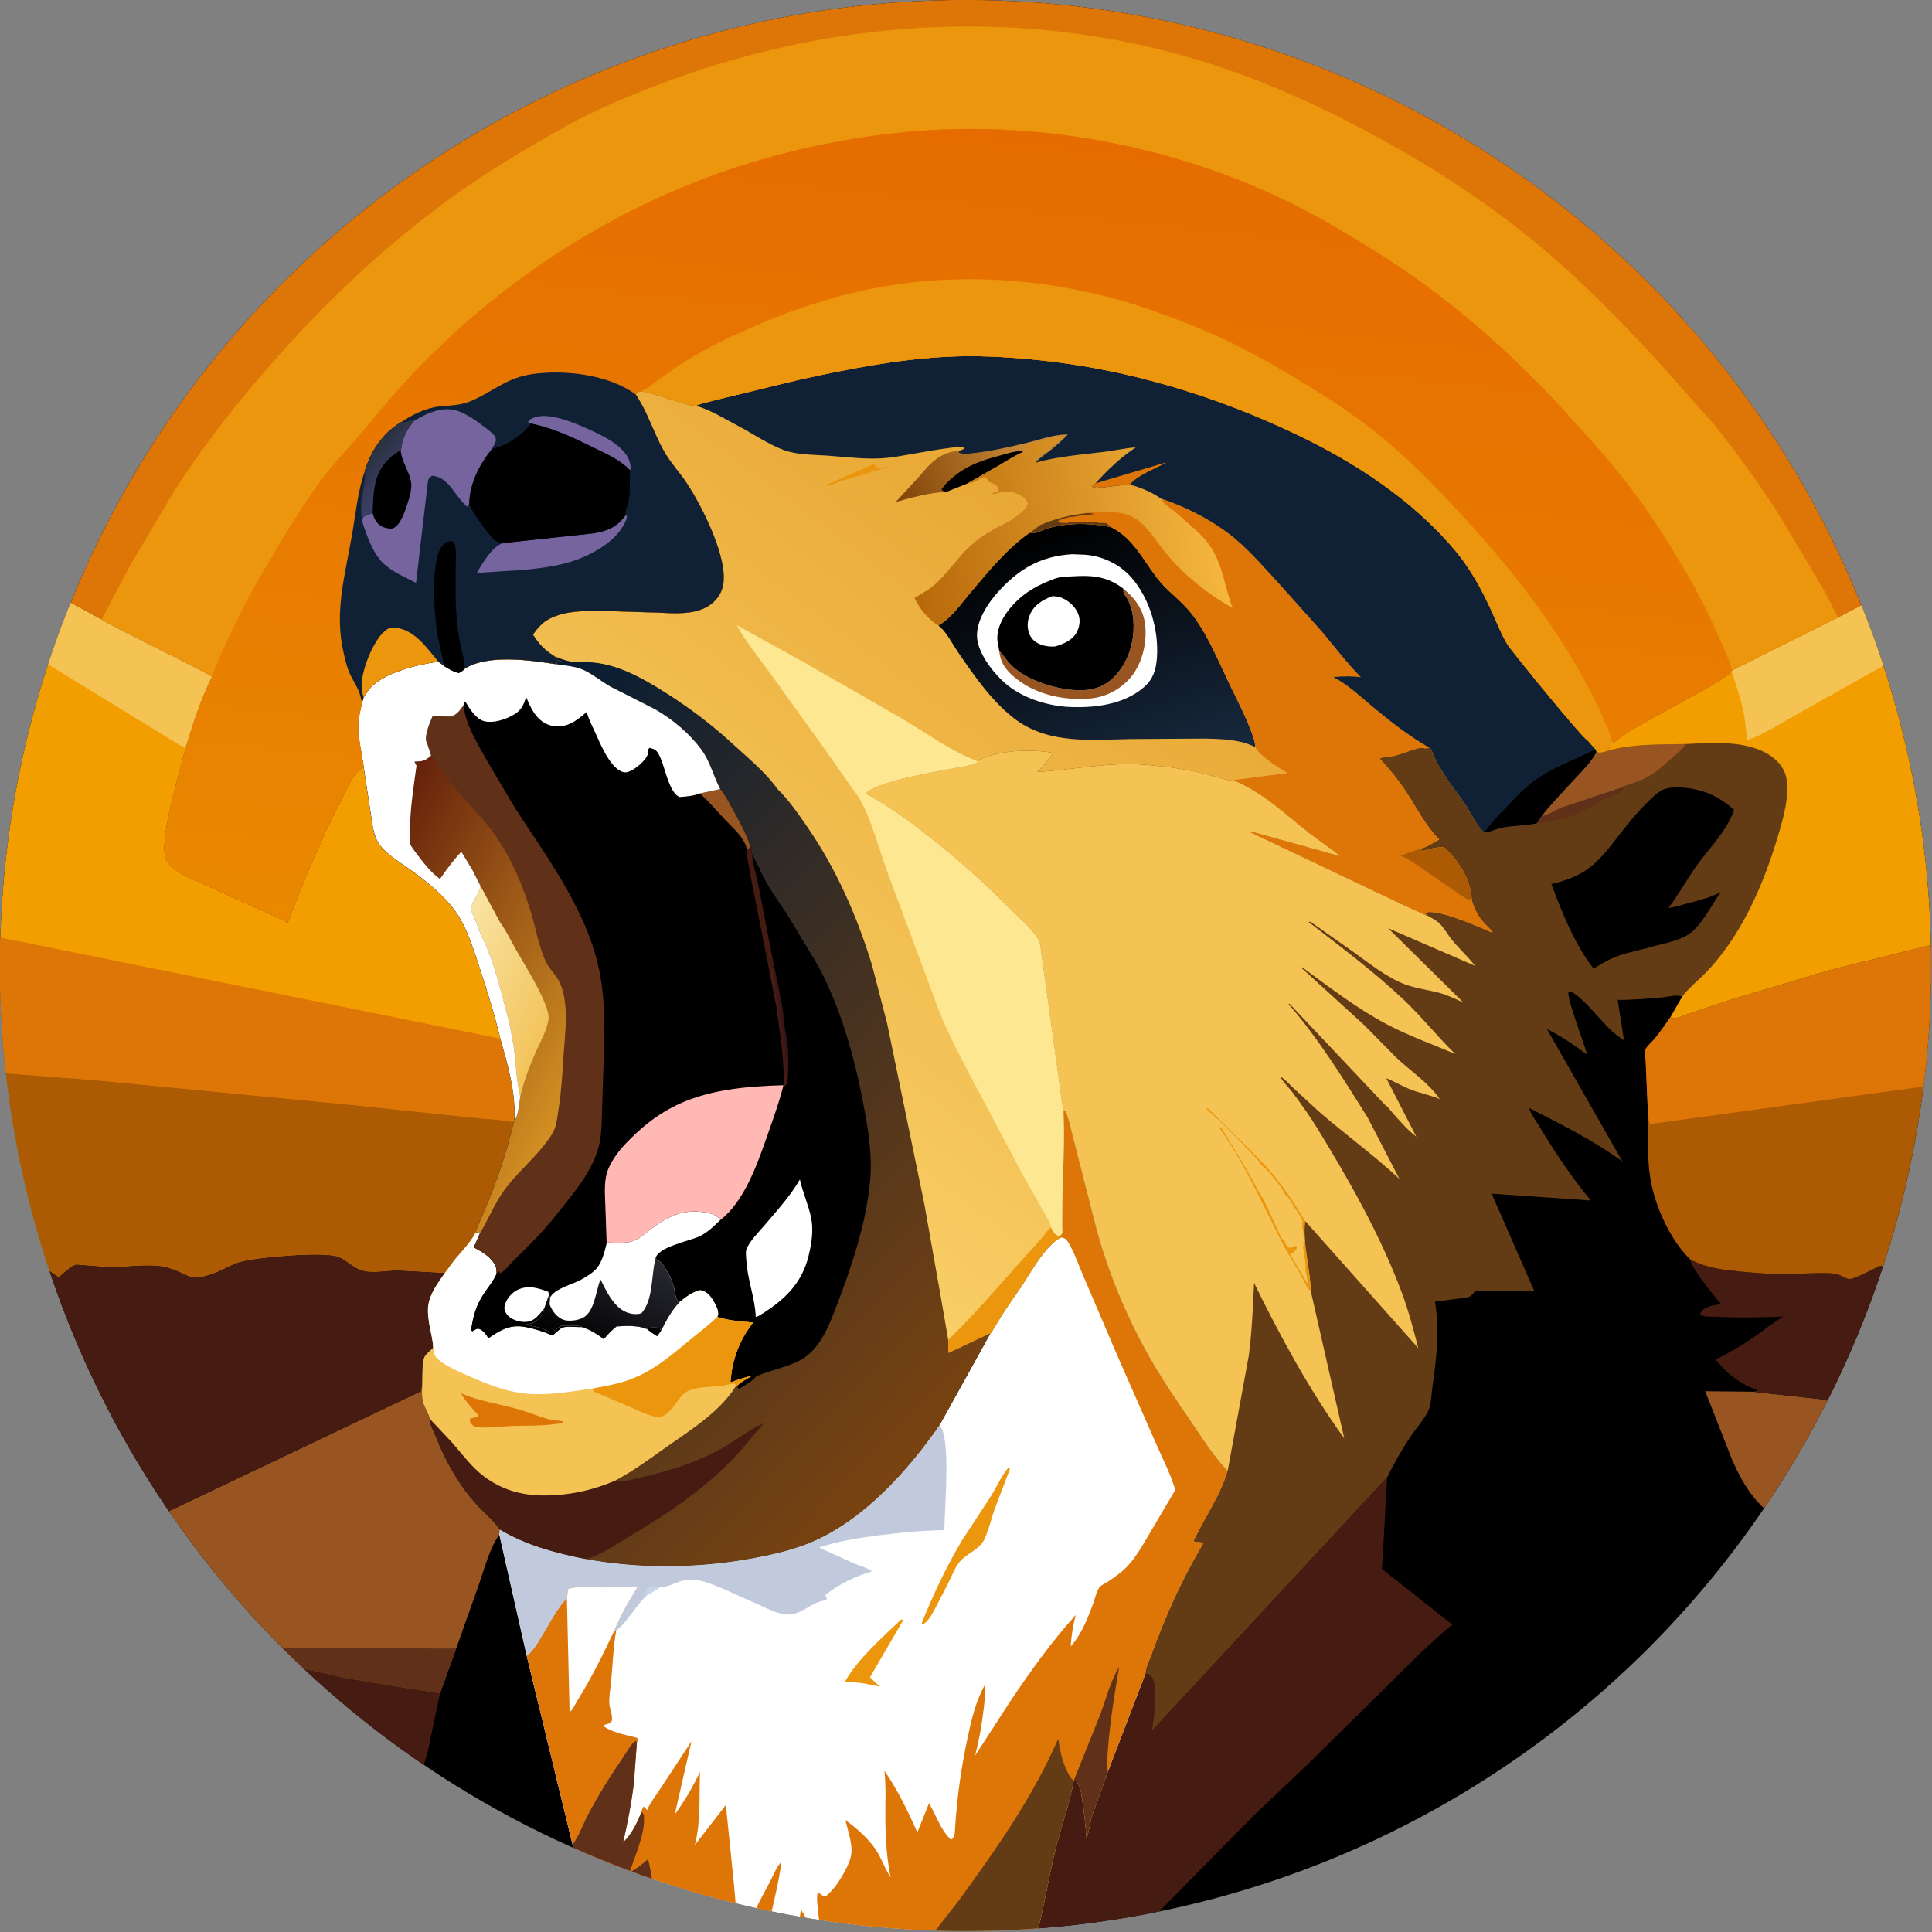<?xml version="1.0" encoding="UTF-8" standalone="no"?>
<svg
   width="512"
   height="512"
   version="1.1"
   id="svg383"
   sodipodi:docname="screaming-hyrax.svg"
   xmlns:inkscape="http://www.inkscape.org/namespaces/inkscape"
   xmlns:sodipodi="http://sodipodi.sourceforge.net/DTD/sodipodi-0.dtd"
   xmlns="http://www.w3.org/2000/svg"
   xmlns:svg="http://www.w3.org/2000/svg">
  <rect width="100%" height="100%" fill="#808080" stroke="none"/>
  <sodipodi:namedview
     id="namedview385"
     pagecolor="#ffffff"
     bordercolor="#000000"
     borderopacity="0.25"
     inkscape:showpageshadow="2"
     inkscape:pageopacity="0.0"
     inkscape:pagecheckerboard="0"
     inkscape:deskcolor="#d1d1d1"
     showgrid="false" />
  <defs
     id="defs191">
    <linearGradient
       id="gradient_0"
       gradientUnits="userSpaceOnUse"
       x1="376.826"
       y1="537.33"
       x2="180.953"
       y2="347.72">
      <stop
         offset="0"
         stop-color="#794311"
         id="stop186" />
      <stop
         offset="1"
         stop-color="#051C34"
         id="stop188" />
    </linearGradient>
    <clipPath
       clipPathUnits="userSpaceOnUse"
       id="clipPath712">
      <circle
         style="fill:#ffffff;stroke:#ffffff;stroke-width:57.05"
         id="circle714"
         cx="256"
         cy="255.448"
         r="215.395" />
    </clipPath>
  </defs>
  <defs
     id="defs220">
    <linearGradient
       id="gradient_1"
       gradientUnits="userSpaceOnUse"
       x1="319.729"
       y1="400.376"
       x2="322.783"
       y2="400.002">
      <stop
         offset="0"
         stop-color="#55220F"
         id="stop215" />
      <stop
         offset="1"
         stop-color="#351419"
         id="stop217" />
    </linearGradient>
  </defs>
  <defs
     id="defs235">
    <linearGradient
       id="gradient_2"
       gradientUnits="userSpaceOnUse"
       x1="254.056"
       y1="512.549"
       x2="272.539"
       y2="477.814">
      <stop
         offset="0"
         stop-color="black"
         id="stop230" />
      <stop
         offset="1"
         stop-color="#272731"
         id="stop232" />
    </linearGradient>
  </defs>
  <defs
     id="defs248">
    <linearGradient
       id="gradient_3"
       gradientUnits="userSpaceOnUse"
       x1="170.236"
       y1="369.894"
       x2="257.455"
       y2="416.075">
      <stop
         offset="0"
         stop-color="#63200B"
         id="stop243" />
      <stop
         offset="1"
         stop-color="#D28F22"
         id="stop245" />
    </linearGradient>
  </defs>
  <defs
     id="defs257">
    <linearGradient
       id="gradient_4"
       gradientUnits="userSpaceOnUse"
       x1="246.661"
       y1="399.619"
       x2="209.204"
       y2="382.945">
      <stop
         offset="0"
         stop-color="#F3C35A"
         id="stop252" />
      <stop
         offset="1"
         stop-color="#F9E4A4"
         id="stop254" />
    </linearGradient>
  </defs>
  <defs
     id="defs284">
    <linearGradient
       id="gradient_5"
       gradientUnits="userSpaceOnUse"
       x1="414.896"
       y1="236.008"
       x2="271.38"
       y2="425.001">
      <stop
         offset="0"
         stop-color="#E9A834"
         id="stop279" />
      <stop
         offset="1"
         stop-color="#F8CE66"
         id="stop281" />
    </linearGradient>
  </defs>
  <defs
     id="defs297">
    <linearGradient
       id="gradient_6"
       gradientUnits="userSpaceOnUse"
       x1="361.374"
       y1="222.828"
       x2="402.256"
       y2="208.901">
      <stop
         offset="0"
         stop-color="#82460A"
         id="stop292" />
      <stop
         offset="1"
         stop-color="#C78834"
         id="stop294" />
    </linearGradient>
  </defs>
  <defs
     id="defs308">
    <linearGradient
       id="gradient_7"
       gradientUnits="userSpaceOnUse"
       x1="365.117"
       y1="243.675"
       x2="468.859"
       y2="231.386">
      <stop
         offset="0"
         stop-color="#B8680A"
         id="stop303" />
      <stop
         offset="1"
         stop-color="#F5B73E"
         id="stop305" />
    </linearGradient>
  </defs>
  <defs
     id="defs317">
    <linearGradient
       id="gradient_8"
       gradientUnits="userSpaceOnUse"
       x1="410.955"
       y1="237.39"
       x2="438.978"
       y2="321.213">
      <stop
         offset="0"
         stop-color="black"
         id="stop312" />
      <stop
         offset="1"
         stop-color="#17283D"
         id="stop314" />
    </linearGradient>
  </defs>
  <defs
     id="defs352">
    <linearGradient
       id="gradient_9"
       gradientUnits="userSpaceOnUse"
       x1="400.721"
       y1="103.869"
       x2="369.065"
       y2="390.952">
      <stop
         offset="0"
         stop-color="#E66C00"
         id="stop347" />
      <stop
         offset="1"
         stop-color="#EA8800"
         id="stop349" />
    </linearGradient>
  </defs>
  <defs
     id="defs377">
    <linearGradient
       id="gradient_10"
       gradientUnits="userSpaceOnUse"
       x1="185.451"
       y1="212.557"
       x2="192.845"
       y2="218.692">
      <stop
         offset="0"
         stop-color="#2B3241"
         id="stop372" />
      <stop
         offset="1"
         stop-color="#3B3E64"
         id="stop374" />
    </linearGradient>
  </defs>
  <g
     id="g695"
     clip-path="url(#clipPath712)"
     transform="matrix(1.188,0,0,1.188,-48.254,-47.598)">
    <path
       transform="scale(0.667)"
       d="M 0,173.47 V 0 H 123.92 642.231 768 V 173.669 768 H 0 Z"
       id="path132" />
    <path
       fill="#461b12"
       transform="scale(0.667)"
       d="m 112.636,630.69 c 4.06,-1.908 7.512,-4.586 11.799,-6.186 6.633,-2.475 14.004,-2.633 20.883,-4.139 3.289,-0.721 6.627,-2.753 9.968,-2.753 7.076,0 14.947,2.435 21.9,3.82 l 15.564,2.554 14.941,2.324 0.402,0.04 -3.008,14.091 c -0.715,3.503 -1.407,7.355 -2.815,10.643 -2.43,5.674 -6.007,10.031 -10.234,14.409 -2.436,2.523 -4.806,5.283 -7.617,7.389 l -0.246,-11.327 c -1.518,2.514 -3.072,5.152 -5.014,7.362 -1.921,2.185 -4.285,4.026 -6.123,6.272 -1.348,1.648 -2.342,3.495 -3.507,5.266 -9.26,-5.707 -18.768,-12.337 -27.012,-19.416 -6.22,-5.341 -11.993,-11.246 -17.781,-17.047 -4.079,-4.089 -8.84,-8.533 -12.1,-13.302 z"
       id="path134" />
    <path
       fill="#985522"
       transform="scale(0.667)"
       d="m 718.737,533.928 -8.086,17.094 c -10.446,20.5 -22.791,40.875 -37.824,58.341 -5.526,-5.247 -12.461,-10.043 -19.21,-13.561 l 28.028,-9.099 -13.02,-9.218 c -7.216,-4.907 -15.193,-9.493 -20.86,-16.246 -3.171,-3.778 -5.529,-8.355 -7.527,-12.837 l -8.902,-22.68 -0.169,-0.37 16.041,0.166 c 6.727,0.858 70.197,7.423 71.529,8.41 z"
       id="path136" />
    <path
       fill="#461b12"
       transform="scale(0.667)"
       d="m 626.209,481.292 c 5.648,2.955 11.103,3.484 17.379,4.092 5.528,0.535 10.811,0.903 16.37,0.777 4.795,-0.108 9.905,-0.604 14.667,-0.114 1.969,0.202 3.761,2.251 5.541,1.694 2.519,-0.788 4.712,-2.007 7.082,-3.138 0.52,-0.248 1.783,-1.056 2.31,-1.102 2.852,-0.248 6.366,1.791 9.442,1.673 4.843,-0.187 9.308,-2.881 14.098,-3.176 3.444,-0.213 7.13,1.3 10.602,1.537 5.119,0.35 10.29,-0.418 15.438,-0.182 -3.299,12.4 -8.519,24.53 -13.673,36.264 -2.088,4.755 -4.01,9.728 -6.583,14.246 l -0.145,0.065 c -1.332,-0.987 -64.802,-7.552 -71.529,-8.41 0.582,-0.13 1.007,-0.12 1.463,-0.518 -1.132,-0.555 -2.358,-0.834 -3.477,-1.425 -4.136,-2.186 -7.686,-5.119 -10.508,-8.837 4.338,-2.132 8.595,-4.592 12.576,-7.338 3.23,-2.228 6.286,-4.754 9.653,-6.773 l 0.349,-0.206 c -7.474,0.223 -14.715,0.45 -22.202,0.054 -1.474,-0.078 -4.514,0.152 -5.59,-0.787 0.188,-0.507 0.207,-0.641 0.546,-1.126 0.904,-1.292 3.47,-1.866 4.904,-2.117 0.591,-0.103 0.922,-0.069 1.4,-0.436 -2.73,-3.321 -5.481,-6.632 -7.861,-10.219 -0.958,-1.443 -1.989,-2.753 -2.252,-4.498 z"
       id="path138" />
    <path
       fill="#461b12"
       transform="scale(0.667)"
       d="m 444.034,619.708 0.394,0.17 c 0.696,0.229 0.935,0.176 1.418,0.749 2.665,3.158 0.814,14.408 0.289,18.304 l 78.398,-84.506 0.279,-0.288 -1.704,30.683 23.533,18.568 c -7.57,6.204 -14.431,13.196 -21.374,20.079 l -27.204,26.856 -17.429,16.507 -14.385,14.584 -37.876,38.448 c -5.522,6.085 -11.928,12.149 -16.532,18.962 l -2.938,4.713 c -7.104,0.308 -15.257,1.161 -22.324,0.145 l 3.233,-0.185 c 1.388,-2.728 2.692,-5.376 4.321,-7.981 2.997,-4.792 6.287,-9.146 8.625,-14.334 6.016,-13.35 7.587,-28.034 11.024,-42.123 1.919,-7.866 4.806,-15.58 6.233,-23.535 l 0.764,0.196 c 1.554,1.656 1.689,3.902 2.045,6.108 0.701,4.35 1.127,8.568 1.42,12.965 0.971,-2.249 1.221,-5.314 1.971,-7.743 l 5.266,-14.615 z"
       id="path140" />
    <path
       fill="#985522"
       transform="scale(0.667)"
       d="m 76.229,585.046 125.426,-59.69 0.447,-3.177 c -0.006,2.235 -0.266,4.723 0.268,6.888 0.323,1.314 2.222,4.384 2.17,5.415 0.082,2.116 1.403,4.125 2.159,6.079 3.167,8.185 7.655,16.091 13.558,22.63 2.514,2.786 5.685,5.36 7.841,8.401 l -0.204,1.704 c -3.31,4.786 -4.732,10.604 -6.611,16.057 l -7.825,22.064 -5.365,14.933 -0.402,-0.04 -14.941,-2.324 -15.564,-2.554 c -6.953,-1.385 -14.824,-3.82 -21.9,-3.82 -3.341,0 -6.679,2.032 -9.968,2.753 -6.879,1.506 -14.25,1.664 -20.883,4.139 -4.287,1.6 -7.739,4.278 -11.799,6.186 l -9.734,-10.751 c -2.612,-2.902 -5.344,-5.72 -7.521,-8.973 z"
       id="path142" />
    <path
       fill="#603019"
       transform="scale(0.667)"
       d="m 95.381,610.966 118.077,0.451 -5.365,14.933 -0.402,-0.04 -14.941,-2.324 -15.564,-2.554 c -6.953,-1.385 -14.824,-3.82 -21.9,-3.82 -3.341,0 -6.679,2.032 -9.968,2.753 -6.879,1.506 -14.25,1.664 -20.883,4.139 -4.287,1.6 -7.739,4.278 -11.799,6.186 l -9.734,-10.751 c -2.612,-2.902 -5.344,-5.72 -7.521,-8.973 z"
       id="path144" />
    <path
       fill="#461b12"
       transform="scale(0.667)"
       d="m 28.338,480.226 18.053,-3.073 7.742,-1.739 c 1.664,-0.426 3.568,-1.137 5.292,-0.962 3.847,0.39 8.324,3.073 11.31,5.411 3.246,2.541 6.259,5.092 9.803,7.23 1.442,-1.082 3.752,-3.407 5.305,-4.013 0.686,-0.268 1.895,-0.017 2.645,0.041 l 8.261,0.613 c 5.976,0.196 12.702,-1.074 18.536,-0.165 2.82,0.439 6.627,2.232 9.235,3.468 1.983,0.941 6.59,-0.681 8.495,-1.421 2.782,-1.08 5.496,-2.811 8.357,-3.588 5.447,-1.481 28.083,-3.568 32.89,-1.576 2.667,1.105 4.697,3.405 7.425,4.367 3.557,1.255 8.97,0.002 12.785,0.112 l 15.231,0.84 c -2.209,3.169 -4.93,6.785 -5.541,10.695 -0.368,2.353 0.072,5.176 0.497,7.534 0.402,2.23 1.108,4.596 1.095,6.872 -0.944,0.86 -2.329,1.943 -2.928,3.09 -0.718,1.376 -0.643,5.506 -0.707,7.149 l -0.018,1.068 -0.447,3.177 -125.426,59.69 C 73.107,581.95 70.611,576.858 68.36,573.083 55.155,550.94 44.686,527.565 35.857,503.366 c -2.738,-7.505 -5.762,-15.345 -7.519,-23.14 z"
       id="path146" />
    <path
       fill="#ad5a04"
       transform="scale(0.667)"
       d="m 756.423,360.24 c 0.649,4.817 0.578,9.874 0.681,14.741 0.291,13.714 -0.194,27.954 -2.316,41.528 l -15.65,66.844 c -5.148,-0.236 -10.319,0.532 -15.438,0.182 -3.472,-0.237 -7.158,-1.75 -10.602,-1.537 -4.79,0.295 -9.255,2.989 -14.098,3.176 -3.076,0.118 -6.59,-1.921 -9.442,-1.673 -0.527,0.046 -1.79,0.854 -2.31,1.102 -2.37,1.131 -4.563,2.35 -7.082,3.138 -1.78,0.557 -3.572,-1.492 -5.541,-1.694 -4.762,-0.49 -9.872,0.006 -14.667,0.114 -5.559,0.126 -10.842,-0.242 -16.37,-0.777 -6.276,-0.608 -11.731,-1.137 -17.379,-4.092 l -0.65,-0.63 c -6.587,-6.761 -11.669,-18.393 -12.902,-27.697 -0.874,-6.594 -0.609,-13.407 -0.591,-20.051 l -0.779,-17.786 c -0.027,-0.953 -0.359,-3.235 -0.103,-4.047 0.251,-0.794 2.344,-2.722 2.957,-3.46 1.963,-2.369 3.724,-4.926 5.475,-7.454 l 0.516,0.291 c 0.366,0.141 0.879,0.121 1.243,0.066 1.456,-0.22 3.244,-1.092 4.676,-1.557 l 13.256,-4.414 33.475,-10.045 62.593,-15.471 c 6.884,-1.796 14.089,-3.335 20.813,-5.651 z"
       id="path148" />
    <path
       fill="#de7607"
       transform="scale(0.667)"
       d="m 756.423,360.24 c 0.649,4.817 0.578,9.874 0.681,14.741 0.291,13.714 -0.194,27.954 -2.316,41.528 L 612.75,435.998 c -0.484,-0.997 -0.449,-2.028 -0.684,-3.084 l -0.779,-17.786 c -0.027,-0.953 -0.359,-3.235 -0.103,-4.047 0.251,-0.794 2.344,-2.722 2.957,-3.46 1.963,-2.369 3.724,-4.926 5.475,-7.454 l 0.516,0.291 c 0.366,0.141 0.879,0.121 1.243,0.066 1.456,-0.22 3.244,-1.092 4.676,-1.557 l 13.256,-4.414 33.475,-10.045 62.593,-15.471 c 6.884,-1.796 14.089,-3.335 20.813,-5.651 z"
       id="path150" />
    <path
       fill="#ffffff"
       transform="scale(0.667)"
       d="m 416.557,431.917 0.625,-0.392 c 1.44,3.471 2.207,7.66 3.165,11.296 l 7.021,27.451 c 3.966,14.963 10.004,29.535 17.579,43.042 4.423,7.886 9.61,15.471 14.733,22.913 3.771,5.479 7.119,11.025 11.812,15.772 -2.383,8.319 -7.697,15.641 -11.361,23.439 1.174,0.778 2.438,-0.229 3.181,0.943 -7.051,11.88 -12.563,24.154 -17.274,37.132 -0.589,1.621 -1.959,4.488 -2.004,6.195 l -12.553,32.727 -5.266,14.615 c -0.75,2.429 -1,5.494 -1.971,7.743 -0.293,-4.397 -0.719,-8.615 -1.42,-12.965 -0.356,-2.206 -0.491,-4.452 -2.045,-6.108 l -0.764,-0.196 c -1.427,7.955 -4.314,15.669 -6.233,23.535 -3.437,14.089 -5.008,28.773 -11.024,42.123 -2.338,5.188 -5.628,9.542 -8.625,14.334 -1.629,2.605 -2.933,5.253 -4.321,7.981 l -3.233,0.185 -19.653,-0.339 c -7.024,-0.081 -14.251,0.081 -21.195,-1.053 -16.143,-2.382 -32.629,-3.06 -48.557,-6.947 l -23.394,-5.165 c -3.211,-11.074 -11.923,-19.912 -16.427,-30.286 -1.78,-4.101 -1.981,-8.907 -2.812,-13.267 l -2.15,-9.713 -15.321,-63.027 -9.176,-40.589 0.204,-1.704 c 8.615,5.217 18.773,7.904 28.59,9.84 17.595,3.273 36.891,3.146 54.536,0.019 7.06,-1.251 14.522,-2.862 21.141,-5.678 17.424,-7.412 32.188,-23.871 42.799,-39.154 l 16.958,-30.599 c 0.421,-0.281 0.84,-1.201 1.125,-1.666 l 3.313,-5.404 6.08,-8.891 c 3.412,-5.104 7.606,-13.144 13.044,-16.169 l -0.438,-0.34 c 0.301,-0.35 0.747,-0.616 0.902,-1.05 0.151,-0.423 -0.009,-1.924 -0.009,-2.438 l 0.05,-7.839 c 0.105,-10.117 0.882,-20.181 0.368,-30.306 z"
       id="path156" />
    <path
       fill="#eb960c"
       transform="scale(0.667)"
       d="m 362.281,601.688 0.706,0.205 -11.142,19.144 3.279,3.089 -5.971,-1.165 -5.636,-0.528 c 4.384,-7.702 12.374,-14.626 18.764,-20.745 z"
       id="path158" />
    <path
       fill="#eb960c"
       transform="scale(0.667)"
       d="m 398.345,550.688 c 0.255,0.319 0.111,0.094 0.278,0.75 l -5.199,13.674 c -1.086,3.208 -1.904,6.79 -3.353,9.828 -1.685,3.532 -6.028,4.642 -8.423,7.717 -1.439,1.847 -2.376,4.301 -3.382,6.416 l -4.432,8.572 c -1.145,2.113 -2.203,4.376 -4.271,5.72 l -0.411,-0.408 c 3.757,-9.483 8.333,-19.112 13.565,-27.851 l 9.492,-14.521 c 2.018,-3.165 3.661,-7.131 6.136,-9.897 z"
       id="path160" />
    <path
       fill="#c1cadc"
       transform="scale(0.667)"
       d="m 256.688,581.432 c 17.595,3.273 36.891,3.146 54.536,0.019 7.06,-1.251 14.522,-2.862 21.141,-5.678 17.424,-7.412 32.188,-23.871 42.799,-39.154 3.916,4.643 1.525,28.572 1.595,35.176 -7.394,0.163 -14.541,0.816 -21.876,1.747 -6.84,0.869 -13.496,1.895 -20.048,4.094 l 11.664,5.3 c 1.66,0.711 4.718,1.54 6.02,2.648 -5.681,1.708 -10.853,4.206 -15.553,7.853 0.114,0.625 0.203,0.8 0.532,1.313 -0.572,0.523 -0.437,0.507 -1.262,0.647 -4.049,0.69 -7.427,4.745 -11.805,4.637 -3.223,-0.079 -6.602,-1.821 -9.472,-3.157 l -11.584,-5.166 c -4.718,-1.96 -10.092,-4.577 -15.187,-2.7 -1.733,0.639 -4.732,1.977 -6.541,1.905 l -4.619,2.845 c -3.66,3.574 -6.174,8.616 -10.088,11.722 -0.901,5.298 -1.15,10.803 -1.608,16.16 -0.229,2.688 -0.829,5.716 -0.666,8.382 0.084,1.378 1.712,5.19 0.45,6.076 -0.683,0.479 -1.348,0.617 -2.142,0.837 l -0.081,0.562 c 3.071,2.122 7.597,2.842 11.17,3.842 0.123,0.694 0.09,1.004 -0.166,1.661 l -0.35,-0.792 c -1.638,1.06 -2.861,3.49 -3.986,5.13 -4.383,6.391 -8.472,12.846 -12.056,19.722 -1.61,3.088 -3.054,7.146 -5.114,9.849 l -15.321,-63.027 -9.176,-40.589 0.204,-1.704 c 8.615,5.217 18.773,7.904 28.59,9.84 z"
       id="path162" />
    <path
       fill="#c7d5e6"
       transform="scale(0.667)"
       d="m 277.028,593.761 c 0.029,-1.033 -0.004,-1.983 0.418,-2.949 1.635,-0.303 2.613,-0.448 4.201,0.104 z"
       id="path164" />
    <path
       fill="#de7607"
       transform="scale(0.667)"
       d="m 250.489,594.631 0.402,-3.069 c 2.856,-1.255 8.694,-0.576 11.865,-0.592 l 11.513,-0.339 c -3.038,4.818 -5.948,9.888 -8.099,15.176 l 0.77,-0.324 c -0.901,5.298 -1.15,10.803 -1.608,16.16 -0.229,2.688 -0.829,5.716 -0.666,8.382 0.084,1.378 1.712,5.19 0.45,6.076 -0.683,0.479 -1.348,0.617 -2.142,0.837 l -0.081,0.562 c 3.071,2.122 7.597,2.842 11.17,3.842 0.123,0.694 0.09,1.004 -0.166,1.661 l -0.35,-0.792 c -1.638,1.06 -2.861,3.49 -3.986,5.13 -4.383,6.391 -8.472,12.846 -12.056,19.722 -1.61,3.088 -3.054,7.146 -5.114,9.849 L 237.07,613.885 c 2.345,-1.861 3.631,-4.23 5.151,-6.76 2.441,-4.064 4.993,-9.078 8.268,-12.494 z"
       id="path166" />
    <path
       fill="#ffffff"
       transform="scale(0.667)"
       d="m 250.489,594.631 0.402,-3.069 c 2.856,-1.255 8.694,-0.576 11.865,-0.592 l 11.513,-0.339 c -3.038,4.818 -5.948,9.888 -8.099,15.176 -3.725,7.881 -7.64,15.766 -12.256,23.163 -0.648,1.038 -1.549,3.032 -2.521,3.729 z"
       id="path168" />
    <path
       fill="#de7607"
       transform="scale(0.667)"
       d="m 416.557,431.917 0.625,-0.392 c 1.44,3.471 2.207,7.66 3.165,11.296 l 7.021,27.451 c 3.966,14.963 10.004,29.535 17.579,43.042 4.423,7.886 9.61,15.471 14.733,22.913 3.771,5.479 7.119,11.025 11.812,15.772 -2.383,8.319 -7.697,15.641 -11.361,23.439 1.174,0.778 2.438,-0.229 3.181,0.943 -7.051,11.88 -12.563,24.154 -17.274,37.132 -0.589,1.621 -1.959,4.488 -2.004,6.195 l -12.553,32.727 -5.266,14.615 c -0.75,2.429 -1,5.494 -1.971,7.743 -0.293,-4.397 -0.719,-8.615 -1.42,-12.965 -0.356,-2.206 -0.491,-4.452 -2.045,-6.108 l -0.764,-0.196 c -1.427,7.955 -4.314,15.669 -6.233,23.535 -3.437,14.089 -5.008,28.773 -11.024,42.123 -2.338,5.188 -5.628,9.542 -8.625,14.334 -1.629,2.605 -2.933,5.253 -4.321,7.981 l -3.233,0.185 -19.653,-0.339 c -7.024,-0.081 -14.251,0.081 -21.195,-1.053 -16.143,-2.382 -32.629,-3.06 -48.557,-6.947 l -23.394,-5.165 c -3.211,-11.074 -11.923,-19.912 -16.427,-30.286 -1.78,-4.101 -1.981,-8.907 -2.812,-13.267 l -2.15,-9.713 c 2.06,-2.703 3.504,-6.761 5.114,-9.849 3.584,-6.876 7.673,-13.331 12.056,-19.722 1.125,-1.64 2.348,-4.07 3.986,-5.13 l 0.35,0.792 -1.015,13.552 c -0.818,6.665 -2.07,13.146 -3.576,19.693 2.875,-2.788 4.706,-6.558 6.132,-10.252 0.157,-0.801 0.328,-1.102 0.75,-1.777 l 0.664,0.656 0.42,0.59 c 1.261,-2.785 3.157,-5.159 4.82,-7.706 l 10.05,-15.284 -5.576,24.425 c 3.323,-4.536 6.04,-9.176 8.459,-14.249 -0.361,8.218 0.333,16.455 -1.736,24.477 l 10.363,-13.382 2.605,25.426 c 0.713,6.852 0.803,14.174 3.326,20.635 l 3.679,-10.269 c 1.522,-3.675 3.639,-7.154 5.437,-10.705 0.898,-1.774 2.072,-4.706 3.54,-6.041 -0.898,7.463 -3.029,14.54 -4.307,21.903 -1.38,7.948 -1.34,15.858 -4.116,23.529 3.816,-2.975 6.856,-5.049 11.589,-6.348 l 3.364,-23.213 6.926,11.938 -1.254,-11.997 c -0.152,-1.717 -0.475,-3.545 -0.129,-5.24 l 0.75,-0.056 c 0.627,0.524 1.045,0.966 1.876,1.088 2.193,-1.815 3.762,-3.846 5.232,-6.27 1.444,-2.378 3.142,-5.463 3.47,-8.255 0.37,-3.158 -1.261,-7.964 -2.024,-11.125 4.329,3.227 8.941,7.177 11.443,12.066 1.217,2.379 2.192,4.855 3.667,7.093 -1.248,-6.469 -1.677,-12.915 -1.725,-19.501 -0.038,-5.145 0.252,-10.4 -0.242,-15.521 l -0.063,-0.619 c 4.34,6.338 7.896,13.63 10.998,20.657 l 3.906,-9.76 c 2.376,3.916 3.906,9.046 7.338,12.149 1.37,-0.448 1.304,-2.769 1.391,-4.06 0.679,-10.139 1.976,-19.618 4.085,-29.572 1.332,-6.285 2.715,-12.448 5.869,-18.103 0.318,2.631 -0.091,5.255 -0.384,7.872 -0.6,5.371 -1.533,10.451 -2.84,15.693 l 11.81,-18.217 c 6.809,-10.121 13.608,-19.674 21.808,-28.746 -0.931,3.525 -1.452,6.86 -1.694,10.5 3.679,-4.064 5.802,-9.592 7.637,-14.693 0.537,-1.493 1.076,-3.869 2.037,-5.121 0.447,-0.582 2.148,-1.397 2.812,-1.841 2.221,-1.486 4.477,-3.053 6.339,-4.984 2.956,-3.066 5.141,-7.036 7.308,-10.673 l 8.861,-15.036 -0.622,-1.829 c -1.444,-4.423 -3.614,-8.559 -5.473,-12.82 l -13.17,-29.958 -11.531,-26.95 c -1.539,-3.529 -2.94,-7.758 -4.91,-11.023 -0.795,-1.318 -1.094,-1.538 -2.587,-1.859 l -0.438,-0.34 c 0.301,-0.35 0.747,-0.616 0.902,-1.05 0.151,-0.423 -0.009,-1.924 -0.009,-2.438 l 0.05,-7.839 c 0.105,-10.117 0.882,-20.181 0.368,-30.306 z"
       id="path170" />
    <path
       fill="#603019"
       transform="scale(0.667)"
       d="m 420.015,655.524 8.927,-22.233 c 1.862,-5.031 3.426,-11.199 6.237,-15.702 -1.627,9.701 -3.257,19.437 -3.86,29.259 -0.081,1.329 -0.6,4.088 -0.048,5.271 l 0.21,0.316 -5.266,14.615 c -0.75,2.429 -1,5.494 -1.971,7.743 -0.293,-4.397 -0.719,-8.615 -1.42,-12.965 -0.356,-2.206 -0.491,-4.452 -2.045,-6.108 z"
       id="path172" />
    <path
       fill="#603019"
       transform="scale(0.667)"
       d="m 252.391,676.912 c 2.06,-2.703 3.504,-6.761 5.114,-9.849 3.584,-6.876 7.673,-13.331 12.056,-19.722 1.125,-1.64 2.348,-4.07 3.986,-5.13 l 0.35,0.792 -1.015,13.552 c -0.818,6.665 -2.07,13.146 -3.576,19.693 2.875,-2.788 4.706,-6.558 6.132,-10.252 0.941,0.937 0.838,1.288 0.851,2.554 0.06,5.627 -3.151,12.401 -4.843,17.782 2.323,-1.275 4.202,-2.726 6.189,-4.475 1.131,4.624 2.067,9.576 1.228,14.331 -0.509,2.884 -1.697,5.725 -2.615,8.495 2.728,-3.425 5.337,-6.889 8.94,-9.453 0.418,0.18 0.705,0.154 0.864,0.609 0.666,1.906 0.107,4.025 -0.127,5.973 l -2.958,18.484 6.675,-12.904 7.532,27.951 -23.394,-5.165 c -3.211,-11.074 -11.923,-19.912 -16.427,-30.286 -1.78,-4.101 -1.981,-8.907 -2.812,-13.267 z"
       id="path174" />
    <path
       fill="#633b14"
       transform="scale(0.667)"
       d="m 345.731,742.29 2.196,-0.202 0.757,-2.588 c 0.701,-2.497 1.573,-4.584 3.02,-6.736 3.484,-5.183 8.269,-9.781 12.307,-14.549 l 17.488,-22.45 c 12.255,-16.824 24.778,-34.579 33.11,-53.748 l 0.183,-0.428 c 0.612,3.908 1.306,7.482 3.096,11.056 0.435,0.868 0.886,1.954 1.673,2.558 l 0.454,0.321 c -1.427,7.955 -4.314,15.669 -6.233,23.535 -3.437,14.089 -5.008,28.773 -11.024,42.123 -2.338,5.188 -5.628,9.542 -8.625,14.334 -1.629,2.605 -2.933,5.253 -4.321,7.981 l -3.233,0.185 -19.653,-0.339 c -7.024,-0.081 -14.251,0.081 -21.195,-1.053 z"
       id="path176" />
    <path
       fill="#f29d00"
       transform="scale(0.667)"
       d="m 41.267,238.033 53.549,29.198 c 4.473,2.903 36.256,18.151 37.02,19.191 -3.793,7.442 -6.503,16.005 -8.921,24.015 -1.505,6.824 -9.712,32.471 -6.136,37.777 2.535,3.761 8.604,5.851 12.646,7.722 l 17.463,7.929 c 3.387,1.515 7.063,2.857 10.212,4.809 5.246,-13.835 10.935,-27.418 17.684,-40.594 1.766,-3.447 3.695,-8.782 6.987,-10.976 0.542,-0.361 0.288,-0.133 0.702,-0.884 l 2.423,15.888 c 0.454,2.96 0.783,6.45 2.145,9.145 2.129,4.211 8.832,7.91 12.605,10.75 4.788,3.605 9.927,7.799 13.462,12.686 3.88,5.362 6.122,12.713 8.166,18.936 2.579,7.85 5.053,15.779 6.968,23.817 2.351,8.163 5.166,18.009 4.693,26.549 l -0.234,1.396 c -2.699,11.541 -6.374,21.861 -11.115,32.696 -0.633,1.446 -1.282,2.475 -1.506,4.073 -1.773,3.327 -4.14,5.73 -6.564,8.572 -1.371,1.607 -2.471,3.416 -3.812,5.043 l -15.231,-0.84 c -3.815,-0.11 -9.228,1.143 -12.785,-0.112 -2.728,-0.962 -4.758,-3.262 -7.425,-4.367 -4.807,-1.992 -27.443,0.095 -32.89,1.576 -2.861,0.777 -5.575,2.508 -8.357,3.588 -1.905,0.74 -6.512,2.362 -8.495,1.421 -2.608,-1.236 -6.415,-3.029 -9.235,-3.468 -5.834,-0.909 -12.56,0.361 -18.536,0.165 l -8.261,-0.613 c -0.75,-0.058 -1.959,-0.309 -2.645,-0.041 -1.553,0.606 -3.863,2.931 -5.305,4.013 -3.544,-2.138 -6.557,-4.689 -9.803,-7.23 -2.986,-2.338 -7.463,-5.021 -11.31,-5.411 -1.723,-0.175 -3.628,0.536 -5.292,0.962 l -7.742,1.739 -18.053,3.073 c -2.198,-6.118 -3.842,-12.45 -5.626,-18.699 -2.454,-8.595 -4.943,-17.239 -6.731,-26 -1.387,-6.796 -2.249,-13.628 -3.122,-20.504 -1.323,-14.038 -1.676,-28.104 -1.645,-42.198 0.012,-5.375 -0.303,-11.03 0.359,-16.362 -0.109,-5.294 0.624,-10.747 1.228,-16.007 1.665,-14.487 4.757,-28.773 8.41,-42.88 l 5.57,-20.155 7.976,-22.161 z"
       id="path178" />
    <path
       fill="#f4c354"
       transform="scale(0.667)"
       d="m 41.267,238.033 53.549,29.198 c 4.473,2.903 36.256,18.151 37.02,19.191 -3.793,7.442 -6.503,16.005 -8.921,24.015 L 75.108,281.13 48.422,264.256 l -7.334,-4.844 c -2.072,-1.455 -4.035,-3.055 -6.331,-4.152 z"
       id="path180" />
    <path
       fill="#de7607"
       transform="scale(0.667)"
       d="m 12.859,415.023 c -1.323,-14.038 -1.676,-28.104 -1.645,-42.198 0.012,-5.375 -0.303,-11.03 0.359,-16.362 l 0.046,7.182 216.623,43.797 c 2.351,8.163 5.166,18.009 4.693,26.549 l -0.234,1.396 c -4.657,-0.998 -9.711,-1.071 -14.451,-1.599 l -39.375,-4.159 -86.383,-8.321 -58.197,-4.481 z"
       id="path182" />
    <path
       fill="#ad5a04"
       transform="scale(0.667)"
       d="m 12.859,415.023 21.436,1.804 58.197,4.481 86.383,8.321 39.375,4.159 c 4.74,0.528 9.794,0.601 14.451,1.599 -2.699,11.541 -6.374,21.861 -11.115,32.696 -0.633,1.446 -1.282,2.475 -1.506,4.073 -1.773,3.327 -4.14,5.73 -6.564,8.572 -1.371,1.607 -2.471,3.416 -3.812,5.043 l -15.231,-0.84 c -3.815,-0.11 -9.228,1.143 -12.785,-0.112 -2.728,-0.962 -4.758,-3.262 -7.425,-4.367 -4.807,-1.992 -27.443,0.095 -32.89,1.576 -2.861,0.777 -5.575,2.508 -8.357,3.588 -1.905,0.74 -6.512,2.362 -8.495,1.421 -2.608,-1.236 -6.415,-3.029 -9.235,-3.468 -5.834,-0.909 -12.56,0.361 -18.536,0.165 l -8.261,-0.613 c -0.75,-0.058 -1.959,-0.309 -2.645,-0.041 -1.553,0.606 -3.863,2.931 -5.305,4.013 -3.544,-2.138 -6.557,-4.689 -9.803,-7.23 -2.986,-2.338 -7.463,-5.021 -11.31,-5.411 -1.723,-0.175 -3.628,0.536 -5.292,0.962 l -7.742,1.739 -18.053,3.073 c -2.198,-6.118 -3.842,-12.45 -5.626,-18.699 -2.454,-8.595 -4.943,-17.239 -6.731,-26 -1.387,-6.796 -2.249,-13.628 -3.122,-20.504 z"
       id="path184" />
    <path
       fill="url(#gradient_0)"
       transform="scale(0.667)"
       d="m 246.285,279.545 c 3.307,1.295 5.647,2.181 9.277,2.002 10.072,-0.496 19.768,4.995 27.969,10.201 8.236,5.229 15.543,10.773 22.721,17.381 4.886,4.498 10.862,9.392 14.668,14.824 3.705,3.576 6.911,8.228 9.838,12.472 9.842,14.277 16.615,29.717 21.728,46.263 l 5.102,19.66 12.482,60.663 5.61,31.662 2.332,13.547 0.056,4.319 13.45,-6.327 0.604,-0.192 -16.958,30.599 c -10.611,15.283 -25.375,31.742 -42.799,39.154 -6.619,2.816 -14.081,4.427 -21.141,5.678 -17.645,3.127 -36.941,3.254 -54.536,-0.019 -9.817,-1.936 -19.975,-4.623 -28.59,-9.84 -2.156,-3.041 -5.327,-5.615 -7.841,-8.401 -5.903,-6.539 -10.391,-14.445 -13.558,-22.63 -0.756,-1.954 -2.077,-3.963 -2.159,-6.079 0.052,-1.031 -1.847,-4.101 -2.17,-5.415 -0.534,-2.165 -0.274,-4.653 -0.268,-6.888 l 0.018,-1.068 c 0.064,-1.643 -0.011,-5.773 0.707,-7.149 0.599,-1.147 1.984,-2.23 2.928,-3.09 0.013,-2.276 -0.693,-4.642 -1.095,-6.872 -0.425,-2.358 -0.865,-5.181 -0.497,-7.534 0.611,-3.91 3.332,-7.526 5.541,-10.695 1.341,-1.627 2.441,-3.436 3.812,-5.043 2.424,-2.842 4.791,-5.245 6.564,-8.572 0.224,-1.598 0.873,-2.627 1.506,-4.073 4.741,-10.835 8.416,-21.155 11.115,-32.696 l 0.234,-1.396 c 0.473,-8.54 -2.342,-18.386 -4.693,-26.549 -1.915,-8.038 -4.389,-15.967 -6.968,-23.817 -2.044,-6.223 -4.286,-13.574 -8.166,-18.936 -3.535,-4.887 -8.674,-9.081 -13.462,-12.686 -3.773,-2.84 -10.476,-6.539 -12.605,-10.75 -1.362,-2.695 -1.691,-6.185 -2.145,-9.145 l -2.423,-15.888 c -0.609,-4.508 -1.881,-9.388 -1.728,-13.946 0.083,-2.51 0.783,-5.182 1.364,-7.622 l 0.38,-1.335 0.441,-0.629 1.011,-1.57 c 4.309,-6.021 16.5,-8.781 23.539,-9.794 l 1.9,1.457 c 1.604,0.963 3.085,1.925 4.932,2.351 0.927,-0.372 1.348,-0.77 2.035,-1.463 7.94,-4.911 21.854,-2.776 30.711,-1.448 0.079,-0.747 -0.032,-0.432 0.254,-0.971 0.789,0.394 0.817,0.362 1.688,0.188 -0.46,-0.278 -0.78,-0.418 -1.313,-0.546 -0.771,-0.186 -0.943,-0.722 -1.402,-1.347 z"
       id="path193"
       style="fill:url(#gradient_0)" />
    <path
       fill="#461b12"
       transform="scale(0.667)"
       d="m 204.54,534.482 7.877,8.389 c 3.253,3.799 6.32,7.931 10.341,10.965 5.671,4.278 12.218,6.279 19.304,6.371 8.599,0.111 16.783,-1.592 24.67,-5.001 l 0.695,0.226 c 1.677,0.47 4.33,-0.473 6.031,-0.85 11.258,-2.498 22.824,-5.975 32.561,-12.353 3.402,-2.228 6.551,-4.558 10.319,-6.172 -3.382,3.914 -6.613,8.077 -10.2,11.798 -9.959,10.332 -21.002,17.784 -33.22,25.127 -4.468,2.685 -8.747,5.72 -13.606,7.644 l -0.571,0.268 c -0.689,0.305 -1.315,0.405 -2.053,0.538 -9.817,-1.936 -19.975,-4.623 -28.59,-9.84 -2.156,-3.041 -5.327,-5.615 -7.841,-8.401 -5.903,-6.539 -10.391,-14.445 -13.558,-22.63 -0.756,-1.954 -2.077,-3.963 -2.159,-6.079 z"
       id="path195" />
    <path
       transform="scale(0.667)"
       d="m 312.33,345.666 c 0.938,1.483 1.505,3.284 2.504,4.657 l 0.257,0.634 c 2.237,5.334 6.037,10.309 9.195,15.133 l 10.036,16.649 c 7.838,14.5 12.335,30.763 15.381,46.881 1.567,8.294 2.978,16.797 2.21,25.262 -1.364,15.033 -6.735,30.415 -12.186,44.403 -2.474,6.35 -5.547,13.027 -12.069,16.156 l -0.588,0.254 c -4.092,1.833 -8.386,2.642 -12.464,4.356 l -0.443,0.162 c -0.475,0.205 -0.325,0.138 -0.659,0.521 -1.249,1.435 -3.638,2.677 -5.254,3.78 l -0.551,-0.21 -0.268,-0.773 c 1.344,-1.317 3.368,-2.344 4.974,-3.362 -2.411,0.526 -4.647,1.3 -6.957,2.151 l -0.252,-0.181 c 0.626,-7.307 2.78,-13.452 7.272,-19.347 l 0.304,-0.39 c -4.332,-0.509 -7.804,-0.508 -12.013,-1.92 l 0.218,-0.415 c 0.49,-1.587 -0.97,-4.11 -1.823,-5.428 -1.017,-1.571 -2.132,-2.713 -4.029,-3.064 -2.656,0.502 -5.003,2.424 -7.077,4.064 -1.278,-1.047 -1.334,-3.222 -1.705,-4.745 -0.398,-1.63 -1.108,-3.456 -1.932,-4.913 l -0.207,-0.356 c -1.035,-1.803 -2.104,-3.785 -4.107,-4.521 0.559,-4.08 11.597,-5.949 15.02,-7.692 2.612,-1.33 4.588,-3.324 6.686,-5.326 8.206,-6.311 12.601,-19.375 15.916,-28.817 1.757,-5.003 3.606,-10.171 4.95,-15.302 0.569,-0.546 1.067,-1.049 1.519,-1.697 0.633,-5.734 0.504,-12.7 -0.875,-18.316 -0.352,-6.889 -2.189,-14.198 -3.61,-20.963 l -5.16,-26.677 c -0.674,-3.572 -1.872,-7.02 -2.213,-10.648 z"
       id="path197" />
    <path
       fill="#ffffff"
       transform="scale(0.667)"
       d="m 328.412,454.535 c 0.956,4.368 2.888,8.521 3.769,12.858 0.838,4.124 0.14,8.556 -0.835,12.597 -2.327,9.638 -8.453,15.14 -16.534,20.083 -0.667,0.334 -0.286,0.177 -1.158,0.429 -0.241,-6.315 -2.762,-12.449 -3.132,-18.693 -0.052,-0.88 -0.317,-2.932 -0.044,-3.733 0.969,-2.847 4.267,-6.026 6.211,-8.334 4.139,-4.916 8.492,-9.62 11.723,-15.207 z"
       id="path199" />
    <path
       fill="#f4c354"
       transform="scale(0.667)"
       d="m 220.08,472.156 1.347,0.346 -2.091,4.757 c 2.766,1.421 6.346,3.484 7.408,6.59 0.25,0.73 0.229,1.453 0.221,2.212 l -0.15,0.338 c -0.995,2.134 -2.473,3.956 -3.801,5.886 -2.944,4.277 -3.807,7.7 -4.608,12.722 l 0.476,0.305 c 0.522,-0.283 1.41,-0.973 1.996,-0.849 1.574,0.333 2.552,1.924 3.365,3.169 4.138,-2.794 7.294,-4.744 12.491,-3.724 3.223,0.632 5.94,1.517 8.956,2.817 0.777,-0.607 2.633,-2.47 3.459,-2.704 1.617,-0.458 4.69,-0.078 6.464,-0.108 l 0.455,0.158 c 2.462,0.888 4.698,2.231 6.744,3.858 1.376,-1.552 2.675,-3 4.329,-4.268 3.153,-0.147 7.109,-0.438 10.055,0.891 1.253,-0.762 2.899,-0.47 4.315,-0.414 l 0.457,1.018 c 1.794,-3.558 3.373,-6.562 6.08,-9.517 2.074,-1.64 4.421,-3.562 7.077,-4.064 1.897,0.351 3.012,1.493 4.029,3.064 0.853,1.318 2.313,3.841 1.823,5.428 l -0.218,0.415 c 4.209,1.412 7.681,1.411 12.013,1.92 l -0.304,0.39 c -4.492,5.895 -6.646,12.04 -7.272,19.347 l 0.252,0.181 c 2.31,-0.851 4.546,-1.625 6.957,-2.151 -1.606,1.018 -3.63,2.045 -4.974,3.362 l -0.266,-0.118 c -5.362,8.777 -15.266,14.857 -23.477,20.666 -5.586,3.952 -10.886,7.893 -16.956,11.127 -7.887,3.409 -16.071,5.112 -24.67,5.001 -7.086,-0.092 -13.633,-2.093 -19.304,-6.371 -4.021,-3.034 -7.088,-7.166 -10.341,-10.965 l -7.877,-8.389 c 0.052,-1.031 -1.847,-4.101 -2.17,-5.415 -0.534,-2.165 -0.274,-4.653 -0.268,-6.888 l 0.018,-1.068 c 0.064,-1.643 -0.011,-5.773 0.707,-7.149 0.599,-1.147 1.984,-2.23 2.928,-3.09 0.013,-2.276 -0.693,-4.642 -1.095,-6.872 -0.425,-2.358 -0.865,-5.181 -0.497,-7.534 0.611,-3.91 3.332,-7.526 5.541,-10.695 1.341,-1.627 2.441,-3.436 3.812,-5.043 2.424,-2.842 4.791,-5.245 6.564,-8.572 z"
       id="path201" />
    <path
       fill="#de7607"
       transform="scale(0.667)"
       d="m 215.055,526.048 c 6.11,2.618 12.101,3.406 18.403,5.118 3.886,1.057 7.622,2.723 11.524,3.679 1.448,0.354 2.979,0.24 4.393,0.655 l -0.17,0.562 -2.92,0.276 c -4.771,0.705 -9.947,0.467 -14.775,0.654 -3.51,0.135 -7.279,0.713 -10.768,0.423 -0.966,-0.081 -1.496,-0.278 -2.104,-1.047 -0.588,-0.745 -0.661,-0.871 -0.576,-1.764 0.837,-0.367 1.733,-0.489 2.626,-0.656 l 0.228,-0.51 c -2.219,-2.387 -4.167,-4.585 -5.861,-7.39 z"
       id="path203" />
    <path
       fill="#eb960c"
       transform="scale(0.667)"
       d="m 300.759,500.482 c 4.209,1.412 7.681,1.411 12.013,1.92 l -0.304,0.39 c -4.492,5.895 -6.646,12.04 -7.272,19.347 l 0.252,0.181 c 2.31,-0.851 4.546,-1.625 6.957,-2.151 -1.606,1.018 -3.63,2.045 -4.974,3.362 l -0.266,-0.118 -0.614,-0.582 c -0.968,0.04 -1.644,0.145 -2.582,0.379 -4.016,1.003 -9.368,0.238 -13.107,2.143 -2.57,1.309 -3.993,4.68 -6.05,6.679 -0.537,0.523 -2.09,1.849 -2.851,1.911 -3.093,0.251 -6.948,-1.855 -9.703,-3.036 L 259.46,525.45 c -0.329,-0.756 -0.233,-0.415 -0.354,-1.002 3.704,-0.749 7.485,-1.35 11.082,-2.533 8.325,-2.738 14.451,-7.911 21.056,-13.425 3.202,-2.674 6.536,-5.063 9.515,-8.008 z"
       id="path205" />
    <path
       fill="#ffffff"
       transform="scale(0.667)"
       d="m 220.08,472.156 1.347,0.346 -2.091,4.757 c 2.766,1.421 6.346,3.484 7.408,6.59 0.25,0.73 0.229,1.453 0.221,2.212 l -0.15,0.338 c -0.995,2.134 -2.473,3.956 -3.801,5.886 -2.944,4.277 -3.807,7.7 -4.608,12.722 l 0.476,0.305 c 0.522,-0.283 1.41,-0.973 1.996,-0.849 1.574,0.333 2.552,1.924 3.365,3.169 4.138,-2.794 7.294,-4.744 12.491,-3.724 3.223,0.632 5.94,1.517 8.956,2.817 0.777,-0.607 2.633,-2.47 3.459,-2.704 1.617,-0.458 4.69,-0.078 6.464,-0.108 l 0.455,0.158 c 2.462,0.888 4.698,2.231 6.744,3.858 1.376,-1.552 2.675,-3 4.329,-4.268 3.153,-0.147 7.109,-0.438 10.055,0.891 1.253,-0.762 2.899,-0.47 4.315,-0.414 l 0.457,1.018 c 1.794,-3.558 3.373,-6.562 6.08,-9.517 2.074,-1.64 4.421,-3.562 7.077,-4.064 1.897,0.351 3.012,1.493 4.029,3.064 0.853,1.318 2.313,3.841 1.823,5.428 l -0.218,0.415 c -2.979,2.945 -6.313,5.334 -9.515,8.008 -6.605,5.514 -12.731,10.687 -21.056,13.425 -3.597,1.183 -7.378,1.784 -11.082,2.533 -6.991,0.972 -14.434,2.326 -21.522,1.772 -6.838,-0.533 -12.941,-2.869 -19.146,-5.609 -3.479,-1.535 -7.274,-3.046 -10.313,-5.38 -1.897,-1.456 -2.079,-2.043 -2.37,-4.359 0.013,-2.276 -0.693,-4.642 -1.095,-6.872 -0.425,-2.358 -0.865,-5.181 -0.497,-7.534 0.611,-3.91 3.332,-7.526 5.541,-10.695 1.341,-1.627 2.441,-3.436 3.812,-5.043 2.424,-2.842 4.791,-5.245 6.564,-8.572 z"
       id="path207" />
    <path
       transform="scale(0.667)"
       d="m 277.196,504.552 c 1.253,-0.762 2.899,-0.47 4.315,-0.414 l 0.457,1.018 -1.28,1.819 c -1.229,-0.677 -2.358,-1.597 -3.492,-2.423 z"
       id="path209" />
    <path
       transform="scale(0.667)"
       d="m 216.347,283.669 c 7.94,-4.911 21.854,-2.776 30.711,-1.448 2.526,0.401 5.451,0.627 7.865,1.467 3.42,1.189 6.886,4.191 10.092,6 l 14.834,7.521 c 5.896,3.345 11.684,8.171 15.692,13.666 2.906,3.986 3.946,8.797 6.224,13.093 1.637,1.871 2.727,4.134 3.935,6.293 2.356,4.214 4.627,8.311 6.139,12.915 0.36,0.931 0.585,1.471 0.491,2.49 0.341,3.628 1.539,7.076 2.213,10.648 l 5.16,26.677 c 1.421,6.765 3.258,14.074 3.61,20.963 1.379,5.616 1.508,12.582 0.875,18.316 -0.452,0.648 -0.95,1.151 -1.519,1.697 -1.344,5.131 -3.193,10.299 -4.95,15.302 -3.315,9.442 -7.71,22.506 -15.916,28.817 -2.098,2.002 -4.074,3.996 -6.686,5.326 -3.423,1.743 -14.461,3.612 -15.02,7.692 2.003,0.736 3.072,2.718 4.107,4.521 l 0.207,0.356 c 0.824,1.457 1.534,3.283 1.932,4.913 0.371,1.523 0.427,3.698 1.705,4.745 -2.707,2.955 -4.286,5.959 -6.08,9.517 l -0.457,-1.018 c -1.416,-0.056 -3.062,-0.348 -4.315,0.414 -2.946,-1.329 -6.902,-1.038 -10.055,-0.891 -1.654,1.268 -2.953,2.716 -4.329,4.268 -2.046,-1.627 -4.282,-2.97 -6.744,-3.858 l -0.455,-0.158 c -1.774,0.03 -4.847,-0.35 -6.464,0.108 -0.826,0.234 -2.682,2.097 -3.459,2.704 -3.016,-1.3 -5.733,-2.185 -8.956,-2.817 -5.197,-1.02 -8.353,0.93 -12.491,3.724 -0.813,-1.245 -1.791,-2.836 -3.365,-3.169 -0.586,-0.124 -1.474,0.566 -1.996,0.849 l -0.476,-0.305 c 0.801,-5.022 1.664,-8.445 4.608,-12.722 1.328,-1.93 2.806,-3.752 3.801,-5.886 l 0.15,-0.338 c 0.008,-0.759 0.029,-1.482 -0.221,-2.212 -1.062,-3.106 -4.642,-5.169 -7.408,-6.59 l 2.091,-4.757 -1.347,-0.346 c 0.224,-1.598 0.873,-2.627 1.506,-4.073 4.741,-10.835 8.416,-21.155 11.115,-32.696 l 0.234,-1.396 c 0.473,-8.54 -2.342,-18.386 -4.693,-26.549 -1.915,-8.038 -4.389,-15.967 -6.968,-23.817 -2.044,-6.223 -4.286,-13.574 -8.166,-18.936 -3.535,-4.887 -8.674,-9.081 -13.462,-12.686 -3.773,-2.84 -10.476,-6.539 -12.605,-10.75 -1.362,-2.695 -1.691,-6.185 -2.145,-9.145 l -2.423,-15.888 c -0.609,-4.508 -1.881,-9.388 -1.728,-13.946 0.083,-2.51 0.783,-5.182 1.364,-7.622 l 0.38,-1.335 0.441,-0.629 1.011,-1.57 c 4.309,-6.021 16.5,-8.781 23.539,-9.794 l 1.9,1.457 c 1.604,0.963 3.085,1.925 4.932,2.351 0.927,-0.372 1.348,-0.77 2.035,-1.463 z"
       id="path211" />
    <path
       fill="#461b12"
       transform="scale(0.667)"
       d="m 311.839,343.176 c 0.36,0.931 0.585,1.471 0.491,2.49 0.341,3.628 1.539,7.076 2.213,10.648 l 5.16,26.677 -0.456,0.887 -0.09,-0.725 c -0.082,-0.634 -0.221,-1.168 -0.407,-1.778 -0.24,-0.785 -0.342,-1.595 -0.416,-2.408 -0.057,-0.622 -0.128,-1.136 -0.579,-1.587 -0.122,1.146 -0.229,1.798 0.237,2.878 0.481,1.114 0.461,2.773 0.499,3.979 l -0.307,0.412 -6.333,-31.868 c -0.461,-2.827 -1.292,-6.027 -1.176,-8.879 l 0.743,-0.011 z"
       id="path213" />
    <path
       fill="url(#gradient_1)"
       transform="scale(0.667)"
       d="m 318.184,384.649 0.307,-0.412 c -0.038,-1.206 -0.018,-2.865 -0.499,-3.979 -0.466,-1.08 -0.359,-1.732 -0.237,-2.878 0.451,0.451 0.522,0.965 0.579,1.587 0.074,0.813 0.176,1.623 0.416,2.408 0.186,0.61 0.325,1.144 0.407,1.778 l 0.09,0.725 0.456,-0.887 c 1.421,6.765 3.258,14.074 3.61,20.963 1.379,5.616 1.508,12.582 0.875,18.316 -0.452,0.648 -0.95,1.151 -1.519,1.697 l 0.18,-0.956 c 0.523,-1.272 0.152,-3.554 0.102,-4.962 -0.252,-7.188 -1.445,-13.967 -2.358,-21.063 z"
       id="path222"
       style="fill:url(#gradient_1)" />
    <path
       fill="#985522"
       transform="scale(0.667)"
       d="m 301.765,323.968 c 1.637,1.871 2.727,4.134 3.935,6.293 2.356,4.214 4.627,8.311 6.139,12.915 l -0.421,0.715 -0.743,0.011 c -1.1,-4.063 -4.697,-6.923 -7.487,-9.904 -2.706,-2.891 -5.274,-5.882 -8.181,-8.578 z"
       id="path224" />
    <path
       fill="#ffffff"
       transform="scale(0.667)"
       d="m 242.906,497.691 c -0.99,1.207 -2.161,2.728 -3.466,3.615 -1.509,1.026 -3.452,1.041 -5.171,0.609 -1.797,-0.451 -3.449,-1.319 -4.331,-3.047 -0.505,-0.99 -0.41,-1.721 -0.066,-2.743 0.655,-1.943 2.288,-3.81 4.146,-4.687 3.558,-1.681 6.876,-0.603 10.294,0.698 l 0.15,1.191 z"
       id="path226" />
    <path
       fill="#ffffff"
       transform="scale(0.667)"
       d="m 263.791,475.912 c 0.753,-0.366 0.405,-0.306 1.196,-0.289 2.155,0.047 5.025,0.285 7.084,-0.332 l 0.367,-0.122 c 2.407,-0.778 4.461,-2.785 6.471,-4.281 5.538,-4.123 10.57,-6.485 17.599,-5.384 2.162,0.339 3.97,0.788 5.295,2.582 -2.098,2.002 -4.074,3.996 -6.686,5.326 -3.423,1.743 -14.461,3.612 -15.02,7.692 2.003,0.736 3.072,2.718 4.107,4.521 l 0.207,0.356 c 0.824,1.457 1.534,3.283 1.932,4.913 0.371,1.523 0.427,3.698 1.705,4.745 -2.707,2.955 -4.286,5.959 -6.08,9.517 l -0.457,-1.018 c -1.416,-0.056 -3.062,-0.348 -4.315,0.414 -2.946,-1.329 -6.902,-1.038 -10.055,-0.891 -1.654,1.268 -2.953,2.716 -4.329,4.268 -2.046,-1.627 -4.282,-2.97 -6.744,-3.858 l -0.455,-0.158 c -1.92,-0.959 -4.492,-0.252 -6.567,-0.421 l -0.421,-0.051 -0.748,0.561 c -0.865,0.428 -1.202,0.793 -1.875,1.5 -1.255,0.316 -2.193,-0.577 -3.402,-0.982 l -0.725,-0.237 c -1.668,-0.555 -3.356,-0.815 -5.063,-1.217 1.117,-0.162 2.378,-0.508 3.314,-1.17 1.657,-1.173 2.413,-2.263 2.78,-4.205 l 1.556,-4.364 0.429,0.612 c 1.843,-3.115 7.509,-4.227 10.69,-6.081 1.644,-0.958 3.625,-2.136 4.87,-3.59 1.806,-2.11 2.665,-5.717 3.34,-8.356 z"
       id="path228" />
    <path
       fill="url(#gradient_2)"
       transform="scale(0.667)"
       d="m 280.097,481.104 c 2.003,0.736 3.072,2.718 4.107,4.521 l 0.207,0.356 c 0.824,1.457 1.534,3.283 1.932,4.913 0.371,1.523 0.427,3.698 1.705,4.745 -2.707,2.955 -4.286,5.959 -6.08,9.517 l -0.457,-1.018 c -1.416,-0.056 -3.062,-0.348 -4.315,0.414 -2.946,-1.329 -6.902,-1.038 -10.055,-0.891 -1.654,1.268 -2.953,2.716 -4.329,4.268 -2.046,-1.627 -4.282,-2.97 -6.744,-3.858 l -0.455,-0.158 c -1.92,-0.959 -4.492,-0.252 -6.567,-0.421 l -0.421,-0.051 -0.748,0.561 c -0.865,0.428 -1.202,0.793 -1.875,1.5 -1.255,0.316 -2.193,-0.577 -3.402,-0.982 l -0.725,-0.237 c -1.668,-0.555 -3.356,-0.815 -5.063,-1.217 1.117,-0.162 2.378,-0.508 3.314,-1.17 1.657,-1.173 2.413,-2.263 2.78,-4.205 l 1.556,-4.364 0.429,0.612 -0.196,2.374 c 0.809,2.072 2.282,4.19 4.415,5.066 1.783,0.733 4.726,0.342 6.452,-0.435 4.25,-1.911 4.523,-9.092 6.165,-12.959 1.942,3.764 3.89,8.272 7.711,10.482 1.728,1 4.022,1.396 5.957,0.845 3.934,-4.41 3.308,-12.124 4.551,-17.57 z"
       id="path237"
       style="fill:url(#gradient_2)" />
    <path
       fill="#ffb8b4"
       transform="scale(0.667)"
       d="m 322.849,423.011 -0.18,0.956 c -1.344,5.131 -3.193,10.299 -4.95,15.302 -3.315,9.442 -7.71,22.506 -15.916,28.817 -1.325,-1.794 -3.133,-2.243 -5.295,-2.582 -7.029,-1.101 -12.061,1.261 -17.599,5.384 -2.01,1.496 -4.064,3.503 -6.471,4.281 l -0.367,0.122 c -2.059,0.617 -4.929,0.379 -7.084,0.332 -0.791,-0.017 -0.443,-0.077 -1.196,0.289 l -0.412,-11.85 c -0.115,-3.739 -0.547,-8.163 0.503,-11.764 1,-3.43 3.86,-7.236 6.306,-9.799 4.618,-4.839 9.719,-9.107 15.684,-12.187 11.353,-5.86 24.436,-6.936 36.977,-7.301 z"
       id="path239" />
    <path
       fill="#603019"
       transform="scale(0.667)"
       d="m 216.347,283.669 c 7.94,-4.911 21.854,-2.776 30.711,-1.448 2.526,0.401 5.451,0.627 7.865,1.467 3.42,1.189 6.886,4.191 10.092,6 l 14.834,7.521 c 5.896,3.345 11.684,8.171 15.692,13.666 2.906,3.986 3.946,8.797 6.224,13.093 l -6.758,1.452 c -1.964,0.771 -4.711,1.085 -6.819,1.19 -3.821,-1.48 -4.98,-11.269 -7.202,-14.7 -0.757,-1.168 -1.617,-1.468 -2.924,-1.727 l -0.378,0.538 c -0.02,0.482 -0.005,1.181 -0.169,1.654 -0.746,2.152 -4.055,4.822 -6.073,5.66 -0.97,0.403 -1.821,0.463 -2.797,-0.005 -4.068,-1.951 -6.893,-9.083 -8.665,-12.939 -0.942,-2.051 -2.044,-4.207 -2.698,-6.369 l -0.16,-0.551 c -1.769,1.487 -3.553,3.022 -5.684,3.972 -2.244,1 -5.027,1.168 -7.313,0.227 -3.957,-1.628 -5.731,-5.483 -7.243,-9.179 -0.844,2.369 -1.476,4.157 -3.698,5.599 -2.711,1.76 -7.117,3.27 -10.328,2.474 -2.548,-0.632 -4.71,-3.818 -5.948,-5.95 -0.317,-0.544 -0.08,-0.298 -0.704,-0.658 l -0.264,1.177 0.047,0.481 c 0.677,6.235 4.782,12.774 7.808,18.192 l 9.511,16.088 c 11.323,17.354 25.076,35.703 28.496,56.64 1.665,10.191 1.288,20.629 0.865,30.891 l -0.471,14.826 c -0.118,3.307 -0.14,6.614 -0.886,9.857 -2.067,8.969 -8.76,16.463 -14.32,23.503 -4.667,5.909 -9.581,10.638 -14.884,15.916 -1.042,1.038 -2.606,3.312 -4,3.627 l -0.481,-0.69 -0.269,0.455 -0.391,0.442 c 0.008,-0.759 0.029,-1.482 -0.221,-2.212 -1.062,-3.106 -4.642,-5.169 -7.408,-6.59 l 2.091,-4.757 -1.347,-0.346 c 0.224,-1.598 0.873,-2.627 1.506,-4.073 4.741,-10.835 8.416,-21.155 11.115,-32.696 l 0.234,-1.396 c 0.473,-8.54 -2.342,-18.386 -4.693,-26.549 -1.915,-8.038 -4.389,-15.967 -6.968,-23.817 -2.044,-6.223 -4.286,-13.574 -8.166,-18.936 -3.535,-4.887 -8.674,-9.081 -13.462,-12.686 -3.773,-2.84 -10.476,-6.539 -12.605,-10.75 -1.362,-2.695 -1.691,-6.185 -2.145,-9.145 l -2.423,-15.888 c -0.609,-4.508 -1.881,-9.388 -1.728,-13.946 0.083,-2.51 0.783,-5.182 1.364,-7.622 l 0.38,-1.335 0.441,-0.629 1.011,-1.57 c 4.309,-6.021 16.5,-8.781 23.539,-9.794 l 1.9,1.457 c 1.604,0.963 3.085,1.925 4.932,2.351 0.927,-0.372 1.348,-0.77 2.035,-1.463 z"
       id="path241" />
    <path
       fill="url(#gradient_3)"
       transform="scale(0.667)"
       d="m 205.044,312.751 c 1.527,1.334 2.421,3.182 3.536,4.852 1.313,1.966 2.783,3.845 4.271,5.68 3.812,4.703 8.158,8.932 11.877,13.723 7.927,10.214 12.95,23.579 15.798,36.104 0.907,3.117 1.818,6.667 3.425,9.508 0.879,1.555 2.209,2.885 3.193,4.395 1.553,2.382 2.272,5.068 2.634,7.862 l 0.089,0.656 c 0.698,5.626 -0.118,11.703 -0.479,17.344 -0.381,5.938 -0.726,11.873 -1.627,17.762 -0.334,2.187 -0.597,4.722 -1.332,6.801 -0.774,2.187 -2.574,4.364 -4.014,6.165 -4.016,5.023 -9.05,9.247 -12.831,14.451 -3.276,4.509 -5.306,9.696 -8.157,14.448 l -1.347,-0.346 c 0.224,-1.598 0.873,-2.627 1.506,-4.073 4.741,-10.835 8.416,-21.155 11.115,-32.696 l 0.234,-1.396 0.404,0.209 c 1.012,-2.076 1.155,-5.022 1.533,-7.298 l -0.178,-1.068 c -1.162,-5.08 -1.224,-10.399 -1.978,-15.567 -0.907,-6.207 -2.484,-12.186 -4.135,-18.228 -1.723,-6.311 -3.648,-12.985 -6.578,-18.84 -0.949,-2.027 -1.671,-4.202 -2.486,-6.289 -0.314,-0.806 -1.06,-2.152 -1.165,-2.972 -0.059,-0.463 0.819,-2.107 1.037,-2.572 0.746,-1.588 1.671,-2.902 2.132,-4.624 l 0.083,-0.331 -2.799,-5.52 -3.63,-5.976 c -2.657,2.857 -4.934,5.915 -7.132,9.133 -3.126,-2.234 -5.678,-5.614 -7.967,-8.656 -0.564,-0.75 -1.823,-2.326 -2.046,-3.212 -0.246,-0.982 -0.022,-2.817 -0.023,-3.891 -0.009,-7.523 1.172,-14.736 2.176,-22.164 -0.309,-0.495 -0.492,-0.82 -0.662,-1.386 2.313,0.01 3.478,-0.142 5.231,-1.718 z"
       id="path250"
       style="fill:url(#gradient_3)" />
    <path
       fill="url(#gradient_4)"
       transform="scale(0.667)"
       d="m 221.604,356.411 6.555,12.143 c 2.071,2.859 3.656,6.229 5.407,9.312 2.476,4.362 11.478,18.507 10.769,23.166 -0.602,3.956 -3.049,8.047 -4.633,11.737 -1.986,4.624 -3.702,9.219 -4.83,14.133 l -0.178,-1.068 c -1.162,-5.08 -1.224,-10.399 -1.978,-15.567 -0.907,-6.207 -2.484,-12.186 -4.135,-18.228 -1.723,-6.311 -3.648,-12.985 -6.578,-18.84 -0.949,-2.027 -1.671,-4.202 -2.486,-6.289 -0.314,-0.806 -1.06,-2.152 -1.165,-2.972 -0.059,-0.463 0.819,-2.107 1.037,-2.572 0.746,-1.588 1.671,-2.902 2.132,-4.624 z"
       id="path259"
       style="fill:url(#gradient_4)" />
    <path
       fill="#ffffff"
       transform="scale(0.667)"
       d="m 216.347,283.669 c 7.94,-4.911 21.854,-2.776 30.711,-1.448 2.526,0.401 5.451,0.627 7.865,1.467 3.42,1.189 6.886,4.191 10.092,6 l 14.834,7.521 c 5.896,3.345 11.684,8.171 15.692,13.666 2.906,3.986 3.946,8.797 6.224,13.093 l -6.758,1.452 c -1.964,0.771 -4.711,1.085 -6.819,1.19 -3.821,-1.48 -4.98,-11.269 -7.202,-14.7 -0.757,-1.168 -1.617,-1.468 -2.924,-1.727 l -0.378,0.538 c -0.02,0.482 -0.005,1.181 -0.169,1.654 -0.746,2.152 -4.055,4.822 -6.073,5.66 -0.97,0.403 -1.821,0.463 -2.797,-0.005 -4.068,-1.951 -6.893,-9.083 -8.665,-12.939 -0.942,-2.051 -2.044,-4.207 -2.698,-6.369 l -0.16,-0.551 c -1.769,1.487 -3.553,3.022 -5.684,3.972 -2.244,1 -5.027,1.168 -7.313,0.227 -3.957,-1.628 -5.731,-5.483 -7.243,-9.179 -0.844,2.369 -1.476,4.157 -3.698,5.599 -2.711,1.76 -7.117,3.27 -10.328,2.474 -2.548,-0.632 -4.71,-3.818 -5.948,-5.95 -0.317,-0.544 -0.08,-0.298 -0.704,-0.658 l -0.264,1.177 -0.297,0.445 c -1.034,1.517 -2.353,3.205 -4.331,3.418 l -5.769,-0.095 c -0.862,1.904 -2.739,6.506 -2.087,8.452 l 0.356,0.861 1.232,3.837 -0.292,0.27 c -1.753,1.576 -2.918,1.728 -5.231,1.718 0.17,0.566 0.353,0.891 0.662,1.386 -1.004,7.428 -2.185,14.641 -2.176,22.164 0.001,1.074 -0.223,2.909 0.023,3.891 0.223,0.886 1.482,2.462 2.046,3.212 2.289,3.042 4.841,6.422 7.967,8.656 2.198,-3.218 4.475,-6.276 7.132,-9.133 l 3.63,5.976 2.799,5.52 -0.083,0.331 c -0.461,1.722 -1.386,3.036 -2.132,4.624 -0.218,0.465 -1.096,2.109 -1.037,2.572 0.105,0.82 0.851,2.166 1.165,2.972 0.815,2.087 1.537,4.262 2.486,6.289 2.93,5.855 4.855,12.529 6.578,18.84 1.651,6.042 3.228,12.021 4.135,18.228 0.754,5.168 0.816,10.487 1.978,15.567 l 0.178,1.068 c -0.378,2.276 -0.521,5.222 -1.533,7.298 l -0.404,-0.209 c 0.473,-8.54 -2.342,-18.386 -4.693,-26.549 -1.915,-8.038 -4.389,-15.967 -6.968,-23.817 -2.044,-6.223 -4.286,-13.574 -8.166,-18.936 -3.535,-4.887 -8.674,-9.081 -13.462,-12.686 -3.773,-2.84 -10.476,-6.539 -12.605,-10.75 -1.362,-2.695 -1.691,-6.185 -2.145,-9.145 l -2.423,-15.888 c -0.609,-4.508 -1.881,-9.388 -1.728,-13.946 0.083,-2.51 0.783,-5.182 1.364,-7.622 l 0.38,-1.335 0.441,-0.629 1.011,-1.57 c 4.309,-6.021 16.5,-8.781 23.539,-9.794 l 1.9,1.457 c 1.604,0.963 3.085,1.925 4.932,2.351 0.927,-0.372 1.348,-0.77 2.035,-1.463 z"
       id="path261" />
    <path
       fill="#633b14"
       transform="scale(0.667)"
       d="m 293.533,195.736 c 3.283,-1.167 6.803,-1.825 10.172,-2.722 l 24.42,-5.932 c 16.287,-3.574 32.387,-6.768 49.078,-7.681 9.942,-0.543 19.954,0.003 29.851,0.975 30.163,2.962 59.595,11.757 86.934,24.741 19.956,9.478 39.553,22.21 53.799,39.328 4.84,5.815 8.493,12.468 11.646,19.314 1.778,3.862 3.366,8.068 5.551,11.704 1.55,2.58 25.022,31.21 26.452,31.847 1.571,0.459 3.315,2.431 4.158,3.846 l 0.472,-0.094 1.59,-0.257 c 0.775,-0.155 1.416,-0.502 1.969,-1.055 l -0.005,-1.994 0.122,-0.051 c 0.461,0.561 0.176,0.301 0.894,0.738 2.362,-2.213 5.447,-3.883 8.203,-5.554 l 23.281,-12.912 c 2.661,-1.597 5.691,-3.252 7.947,-5.39 l 0.086,-0.311 35.419,-17.706 50.801,-26.174 7.078,17.984 c 2.557,5.393 4.39,11.307 6.264,16.975 7.624,23.063 12.691,46.918 15.444,71.044 0.517,4.53 1.324,9.29 1.264,13.841 l -0.235,3.146 c -6.724,2.316 -13.929,3.855 -20.813,5.651 l -62.593,15.471 -33.475,10.045 -13.256,4.414 c -1.432,0.465 -3.22,1.337 -4.676,1.557 -0.364,0.055 -0.877,0.075 -1.243,-0.066 l -0.516,-0.291 3.898,-6.784 c -1.465,-0.788 -4.689,0.059 -6.405,0.218 -5.041,0.465 -10.135,0.916 -15.202,0.869 l 2.124,13.578 c -1.773,-1.247 -3.479,-2.523 -5.013,-4.061 -3.406,-3.415 -6.467,-7.42 -10.153,-10.52 -1.064,-0.895 -1.92,-1.654 -3.353,-1.779 -0.793,2.144 5.321,17.532 6.163,21.069 -4.319,-3.195 -8.597,-6.154 -13.431,-8.541 l 25.285,44.329 c -9.503,-6.958 -20.739,-12.587 -31.227,-17.917 0.583,2.08 2.363,4.426 3.491,6.294 5.068,8.394 10.865,17.126 17.144,24.645 l -33.182,-2.288 14.335,32.701 -19.762,-0.25 -0.313,0.452 c -1.371,1.901 -2.299,1.768 -4.453,2.078 l -8.722,1.143 c 1.555,10.144 0.441,19.231 -0.981,29.294 -0.283,1.999 -0.3,4.753 -1.032,6.613 -1.212,3.079 -4.369,6.424 -6.232,9.261 -2.862,4.358 -5.465,8.897 -7.783,13.566 l -0.279,0.288 -78.398,84.506 c 0.525,-3.896 2.376,-15.146 -0.289,-18.304 -0.483,-0.573 -0.722,-0.52 -1.418,-0.749 l -0.394,-0.17 c 0.045,-1.707 1.415,-4.574 2.004,-6.195 4.711,-12.978 10.223,-25.252 17.274,-37.132 -0.743,-1.172 -2.007,-0.165 -3.181,-0.943 3.664,-7.798 8.978,-15.12 11.361,-23.439 -4.693,-4.747 -8.041,-10.293 -11.812,-15.772 -5.123,-7.442 -10.31,-15.027 -14.733,-22.913 -7.575,-13.507 -13.613,-28.079 -17.579,-43.042 l -7.021,-27.451 c -0.958,-3.636 -1.725,-7.825 -3.165,-11.296 l -0.625,0.392 c 0.514,10.125 -0.263,20.189 -0.368,30.306 l -0.05,7.839 c 0,0.514 0.16,2.015 0.009,2.438 -0.155,0.434 -0.601,0.7 -0.902,1.05 l 0.438,0.34 c -5.438,3.025 -9.632,11.065 -13.044,16.169 l -6.08,8.891 -3.313,5.404 c -0.285,0.465 -0.704,1.385 -1.125,1.666 l -0.604,0.192 -13.45,6.327 -0.056,-4.319 -2.332,-13.547 -5.61,-31.662 -12.482,-60.663 -5.102,-19.66 c -5.113,-16.546 -11.886,-31.986 -21.728,-46.263 -2.927,-4.244 -6.133,-8.896 -9.838,-12.472 -3.806,-5.432 -9.782,-10.326 -14.668,-14.824 -7.178,-6.608 -14.485,-12.152 -22.721,-17.381 -8.201,-5.206 -17.897,-10.697 -27.969,-10.201 -3.63,0.179 -5.97,-0.707 -9.277,-2.002 v -0.043 c -3.169,-1.943 -5.191,-4.042 -7.132,-7.181 1.462,-2.187 3.142,-4.082 5.518,-5.312 5.279,-2.733 11.696,-2.658 17.486,-2.649 l 18.747,0.589 c 5.33,0.249 12.098,0.788 16.813,-2.145 2.539,-1.579 4.316,-3.86 4.954,-6.796 1.965,-9.033 -7.012,-26.612 -11.93,-34.102 -2.48,-3.778 -5.636,-7.102 -7.857,-11.053 -3.441,-6.124 -5.432,-13.006 -9.376,-18.833 0.625,-0.801 0.745,-0.817 1.721,-1.136 3.76,0.743 7.564,1.99 11.226,3.146 2.239,0.707 4.72,1.703 7.078,1.706 z"
       id="path263" />
    <path
       fill="#603019"
       transform="scale(0.667)"
       d="m 603.425,323.365 0.48,0.83 c -0.808,0.733 -1.269,1.088 -2.313,1.459 -5.727,2.033 -10.802,6.051 -16.594,7.691 -3.396,0.962 -6.593,2.033 -10.17,2.096 l 1.676,-2.509 c 1.617,0.091 4.947,-2.173 6.749,-2.847 z"
       id="path265" />
    <path
       fill="#985522"
       transform="scale(0.667)"
       d="m 594.791,311.579 c 1.121,0.386 2.229,0.09 3.356,-0.263 7.998,-2.506 18.152,-2.238 26.507,-2.409 -1.038,1.835 -2.684,3.007 -4.256,4.368 -2.563,2.218 -4.948,4.571 -7.898,6.307 -2.228,1.311 -4.707,2.131 -7.132,2.991 -0.321,0.113 -1.887,0.575 -1.943,0.792 l -20.172,6.72 c -1.802,0.674 -5.132,2.938 -6.749,2.847 3.533,-4.425 7.628,-8.639 11.471,-12.814 2.427,-2.636 5.189,-5.307 6.816,-8.539 z"
       id="path267" />
    <path
       transform="scale(0.667)"
       d="m 620.825,323.371 c 7.885,-0.014 14.228,2.264 20.036,7.59 -2.737,7.597 -8.475,12.783 -12.978,19.253 -3.104,4.459 -5.68,9.213 -8.978,13.545 2.201,-0.305 4.428,-1.063 6.584,-1.625 4.001,-1.044 7.291,-1.808 10.983,-3.773 -3.233,4.311 -6.508,11.565 -11.16,14.392 -3.215,1.955 -7.49,2.789 -11.099,3.687 -3.92,1.261 -8.016,1.852 -11.94,3.244 -3.051,1.083 -5.656,2.644 -8.412,4.317 -6.218,-7.847 -10.619,-18.866 -14.118,-28.247 4.072,-0.969 7.969,-2.258 11.487,-4.591 4.757,-3.152 8.403,-8.276 11.874,-12.725 2.862,-3.669 5.835,-7.203 9.167,-10.457 1.509,-1.473 3.305,-3.262 5.316,-4.012 0.991,-0.369 2.192,-0.467 3.238,-0.598 z"
       id="path269" />
    <path
       fill="#f29d00"
       transform="scale(0.667)"
       d="m 726.373,240.396 7.078,17.984 c 2.557,5.393 4.39,11.307 6.264,16.975 7.624,23.063 12.691,46.918 15.444,71.044 0.517,4.53 1.324,9.29 1.264,13.841 l -0.235,3.146 c -6.724,2.316 -13.929,3.855 -20.813,5.651 l -62.593,15.471 -33.475,10.045 -13.256,4.414 c -1.432,0.465 -3.22,1.337 -4.676,1.557 -0.364,0.055 -0.877,0.075 -1.243,-0.066 l -0.516,-0.291 3.898,-6.784 c 2.062,-2.81 4.97,-5.099 7.424,-7.572 12.076,-12.175 19.603,-29.494 24.462,-45.711 1.59,-5.308 3.32,-11.15 3.26,-16.737 -0.037,-3.496 -1.01,-6.483 -3.631,-8.925 -7.657,-7.136 -20.711,-5.982 -30.375,-5.531 -8.355,0.171 -18.509,-0.097 -26.507,2.409 -1.127,0.353 -2.235,0.649 -3.356,0.263 l -0.339,-0.898 -3.016,-3.371 c 1.571,0.459 3.315,2.431 4.158,3.846 l 0.472,-0.094 1.59,-0.257 c 0.775,-0.155 1.416,-0.502 1.969,-1.055 l -0.005,-1.994 0.122,-0.051 c 0.461,0.561 0.176,0.301 0.894,0.738 2.362,-2.213 5.447,-3.883 8.203,-5.554 l 23.281,-12.912 c 2.661,-1.597 5.691,-3.252 7.947,-5.39 l 0.086,-0.311 35.419,-17.706 z"
       id="path271" />
    <path
       fill="#f4c354"
       transform="scale(0.667)"
       d="m 726.373,240.396 7.078,17.984 c -1.658,1.573 -3.844,2.622 -5.815,3.762 l -10.94,6.082 -32.608,18.241 -22.766,12.811 c -5.296,3.002 -10.577,6.424 -16.336,8.469 0.009,-8.263 -2.403,-15.408 -4.919,-23.158 l 0.086,-0.311 35.419,-17.706 z"
       id="path273" />
    <path
       fill="#f4c354"
       transform="scale(0.667)"
       d="m 387.685,314.577 c 6.638,-3.708 18.055,-4.063 25.466,-2.706 -1.744,2.294 -3.253,4.437 -5.393,6.381 11.859,-0.728 23.524,-3.296 35.488,-2.462 5.164,0.36 10.617,1.012 15.694,1.98 3.097,0.591 6.162,1.449 9.206,2.266 1.713,0.46 3.762,1.223 5.529,1.056 9.964,4.291 16.885,11.104 25.242,17.676 3.399,2.673 7.058,4.948 10.368,7.733 l -29.847,-8.283 -0.148,0.274 50.345,23.944 6.351,2.881 c 0.505,0.229 1.667,0.913 2.173,0.901 1.297,0.755 2.985,1.569 4.067,2.595 1.678,1.591 2.898,3.945 4.385,5.747 2.435,2.952 5.275,5.494 7.621,8.531 l -29.066,-12.574 25.134,24.814 c -2.553,-1.093 -5.226,-2.458 -7.911,-3.179 -3.806,-1.023 -7.756,-1.464 -11.477,-2.827 -6.17,-2.261 -12.201,-7.213 -17.537,-10.987 l -13.832,-9.737 c -0.575,-0.397 -0.253,-0.325 -0.977,-0.163 10.881,8.439 22.108,16.768 32.099,26.273 5.956,5.666 11.023,12.133 16.913,17.844 -7.606,-3.235 -15.498,-6.031 -22.81,-9.889 -10.105,-5.33 -19.239,-12.446 -28.456,-19.158 v 0.399 l 20.955,19.093 10.41,10.574 c 4.772,4.596 11.004,8.558 14.742,14.08 -3.257,-1.384 -6.641,-1.988 -9.874,-3.252 -2.746,-1.073 -5.247,-2.666 -8.008,-3.71 l 10.05,19.533 c -2.947,-2.22 -5.144,-4.87 -7.614,-7.577 -0.639,-0.701 -2.022,-2.612 -2.767,-2.967 l -32.018,-33.902 -0.376,0.046 c 10.26,11.891 18.246,24.829 26.542,38.084 l 10.577,20.449 c -8.562,-7.98 -17.991,-14.784 -26.814,-22.429 l -8.796,-8.112 c -1.311,-1.232 -2.684,-2.85 -4.231,-3.718 0.78,1.851 2.866,3.663 4.089,5.308 2.909,3.913 5.704,7.82 8.259,11.976 10.636,17.302 21.171,35.91 28.276,54.978 2.258,6.06 3.901,12.349 5.53,18.601 l -37.875,-42.579 c -0.867,7.817 1.686,15.647 1.889,23.375 l 11.214,49.346 c -11.614,-16 -21.449,-34.219 -30.15,-51.948 -0.416,8.135 -0.698,16.274 -1.785,24.355 l -7.045,38.488 c -4.693,-4.747 -8.041,-10.293 -11.812,-15.772 -5.123,-7.442 -10.31,-15.027 -14.733,-22.913 -7.575,-13.507 -13.613,-28.079 -17.579,-43.042 l -7.021,-27.451 c -0.958,-3.636 -1.725,-7.825 -3.165,-11.296 l -0.625,0.392 -0.044,0.006 -7.727,-55.798 -0.122,-0.583 c -1.046,-3.464 -6.055,-7.613 -8.573,-10.143 -9.366,-9.411 -19.024,-18.239 -29.539,-26.359 -6.554,-5.06 -12.785,-9.645 -20.12,-13.538 0.169,-0.667 2.952,-2.001 3.661,-2.278 7.642,-2.994 16.246,-4.38 24.282,-5.976 2.645,-0.525 7.357,-0.909 9.563,-2.309 z"
       id="path275" />
    <path
       fill="#eb960c"
       transform="scale(0.667)"
       d="m 490.875,476.25 c 0.447,0.789 0.687,0.906 1.5,1.228 0.685,-0.357 1.196,-0.614 1.968,-0.707 l 0.338,0.611 c -0.458,0.735 -0.931,1.273 -1.549,1.878 l -0.483,-0.452 -0.267,0.451 c 0.437,0.933 0.843,1.872 1.432,2.721 0.604,0.871 0.993,1.824 1.561,2.708 l 2.719,4.593 0.281,-0.469 c -0.502,-1.108 -0.33,-1.974 -0.693,-3.035 -0.27,-0.792 -0.088,-1.582 -0.149,-2.402 l -0.224,-2.252 -0.151,-0.748 c -0.077,-0.577 -0.033,-1.116 -0.187,-1.691 -0.175,-0.651 -0.312,-1.022 -0.2,-1.707 l 0.104,-0.539 c 0.023,-1.271 0.078,-3.48 -0.184,-4.688 -0.163,-0.75 -0.337,-1.031 -0.283,-1.875 0.082,-1.281 0.258,-1.775 -0.523,-2.865 l -3.697,-5.76 c -0.39,-0.624 -0.578,-0.999 -1.16,-1.466 l -0.526,-0.411 -0.002,-0.561 -0.469,-0.468 c -1.165,-1.748 0.452,0.192 -0.605,-1.048 -0.356,-0.418 -0.701,-0.824 -0.988,-1.296 -0.642,-1.054 -1.564,-1.72 -2.174,-2.736 -0.882,-1.47 -2.637,-2.689 -3.848,-3.922 -0.427,-0.434 -0.411,-0.91 -0.843,-1.362 -5.297,-5.534 -10.841,-11.447 -16.611,-16.469 l -0.521,-0.449 0.371,-0.371 11.567,11.439 c 3.8,3.801 7.695,7.525 11.077,11.713 3.652,4.521 6.873,9.587 9.913,14.54 -0.867,7.817 1.686,15.647 1.889,23.375 -0.819,-0.446 -1.064,-0.807 -1.447,-1.618 -2.397,-5.078 -5.709,-9.798 -8.282,-14.814 -6.437,-12.55 -12.016,-25.448 -20.15,-37.074 -0.361,-0.516 -0.522,-0.661 -0.627,-1.283 0.744,0.426 0.57,0.202 0.982,0.849 l 7.266,11.994 2.418,4.217 c 0.981,1.469 1.484,3.148 2.451,4.599 2.571,3.856 4.254,8.508 6.281,12.674 0.486,1 1.182,3.052 2.08,3.688 l 0.293,0.147 z"
       id="path277" />
    <path
       fill="url(#gradient_5)"
       transform="scale(0.667)"
       d="m 293.533,195.736 c 3.283,-1.167 6.803,-1.825 10.172,-2.722 l 24.42,-5.932 c 16.287,-3.574 32.387,-6.768 49.078,-7.681 9.942,-0.543 19.954,0.003 29.851,0.975 30.163,2.962 59.595,11.757 86.934,24.741 19.956,9.478 39.553,22.21 53.799,39.328 4.84,5.815 8.493,12.468 11.646,19.314 1.778,3.862 3.366,8.068 5.551,11.704 1.55,2.58 25.022,31.21 26.452,31.847 l 3.016,3.371 0.339,0.898 c -1.627,3.232 -4.389,5.903 -6.816,8.539 -3.843,4.175 -7.938,8.389 -11.471,12.814 l -1.676,2.509 c -3.912,0.841 -7.861,0.71 -11.712,1.464 -1.422,0.279 -4.757,1.82 -5.927,1.487 -2.486,-2.074 -4.29,-6.42 -6.159,-9.172 -2.457,-3.618 -5.243,-6.967 -7.505,-10.731 -0.87,-1.449 -1.834,-2.905 -2.568,-4.426 -0.632,-1.311 -0.938,-3.03 -2.089,-3.965 l -0.445,0.147 c -0.646,0.16 -0.83,0.105 -1.439,0.016 -0.74,-0.109 -1.272,-0.054 -1.998,0.127 -2.685,0.667 -5.216,1.849 -7.925,2.48 -1.027,0.24 -4.058,0.382 -4.743,0.891 3.373,3.6 6.533,7.553 9.222,11.695 3.346,5.155 6.282,11.024 10.681,15.378 -2.042,1.217 -4.177,2.445 -6.421,3.251 l 0.844,0.597 c 2.49,-0.656 4.506,-1.295 7.126,-1.259 5.154,4.747 8.794,10.4 9.345,17.562 l 0.081,0.365 c 0.666,2.801 2.24,5.424 4.161,7.543 0.846,0.933 2.184,1.984 2.683,3.126 -4.463,-1.92 -17.975,-8.019 -22.288,-6.765 0,0.611 -0.07,0.269 0.407,0.966 -0.506,0.012 -1.668,-0.672 -2.173,-0.901 l -6.351,-2.881 -50.345,-23.944 0.148,-0.274 29.847,8.283 c -3.31,-2.785 -6.969,-5.06 -10.368,-7.733 -8.357,-6.572 -15.278,-13.385 -25.242,-17.676 -1.767,0.167 -3.816,-0.596 -5.529,-1.056 -3.044,-0.817 -6.109,-1.675 -9.206,-2.266 -5.077,-0.968 -10.53,-1.62 -15.694,-1.98 -11.964,-0.834 -23.629,1.734 -35.488,2.462 2.14,-1.944 3.649,-4.087 5.393,-6.381 -7.411,-1.357 -18.828,-1.002 -25.466,2.706 l 0.253,0.362 c -2.206,1.4 -6.918,1.784 -9.563,2.309 -8.036,1.596 -16.64,2.982 -24.282,5.976 -0.709,0.277 -3.492,1.611 -3.661,2.278 7.335,3.893 13.566,8.478 20.12,13.538 10.515,8.12 20.173,16.948 29.539,26.359 2.518,2.53 7.527,6.679 8.573,10.143 l 0.122,0.583 7.727,55.798 0.044,-0.006 c 0.514,10.125 -0.263,20.189 -0.368,30.306 l -0.05,7.839 c 0,0.514 0.16,2.015 0.009,2.438 -0.155,0.434 -0.601,0.7 -0.902,1.05 l 0.438,0.34 c -5.438,3.025 -9.632,11.065 -13.044,16.169 l -6.08,8.891 -3.313,5.404 c -0.285,0.465 -0.704,1.385 -1.125,1.666 l -0.604,0.192 -13.45,6.327 -0.056,-4.319 -2.332,-13.547 -5.61,-31.662 -12.482,-60.663 -5.102,-19.66 c -5.113,-16.546 -11.886,-31.986 -21.728,-46.263 -2.927,-4.244 -6.133,-8.896 -9.838,-12.472 -3.806,-5.432 -9.782,-10.326 -14.668,-14.824 -7.178,-6.608 -14.485,-12.152 -22.721,-17.381 -8.201,-5.206 -17.897,-10.697 -27.969,-10.201 -3.63,0.179 -5.97,-0.707 -9.277,-2.002 v -0.043 c -3.169,-1.943 -5.191,-4.042 -7.132,-7.181 1.462,-2.187 3.142,-4.082 5.518,-5.312 5.279,-2.733 11.696,-2.658 17.486,-2.649 l 18.747,0.589 c 5.33,0.249 12.098,0.788 16.813,-2.145 2.539,-1.579 4.316,-3.86 4.954,-6.796 1.965,-9.033 -7.012,-26.612 -11.93,-34.102 -2.48,-3.778 -5.636,-7.102 -7.857,-11.053 -3.441,-6.124 -5.432,-13.006 -9.376,-18.833 0.625,-0.801 0.745,-0.817 1.721,-1.136 3.76,0.743 7.564,1.99 11.226,3.146 2.239,0.707 4.72,1.703 7.078,1.706 z"
       id="path286"
       style="fill:url(#gradient_5)" />
    <path
       fill="#eb960c"
       transform="scale(0.667)"
       d="m 352.674,215.438 0.564,-0.224 c 0.38,0.643 0.766,1.042 1.324,1.536 0.778,-0.333 1.134,-0.183 1.876,-0.375 0.759,-0.197 0.872,-0.311 1.676,-0.281 -0.417,0.222 -0.738,0.349 -1.204,0.451 l -14.48,4.339 c -1.601,0.576 -3.621,1.686 -5.303,1.734 v -0.241 l 1.578,-0.796 z"
       id="path288" />
    <path
       fill="#eb960c"
       transform="scale(0.667)"
       d="m 378.012,508.22 c 9.805,-9.445 18.456,-19.995 27.654,-30.005 l 4.197,-4.729 c 0.925,-1.118 1.331,-2.029 2.508,-2.963 0.875,1.682 1.032,2.318 2.875,3.027 l 0.438,0.34 c -5.438,3.025 -9.632,11.065 -13.044,16.169 l -6.08,8.891 -3.313,5.404 c -0.285,0.465 -0.704,1.385 -1.125,1.666 l -0.604,0.192 -13.45,6.327 z"
       id="path290" />
    <path
       fill="url(#gradient_6)"
       transform="scale(0.667)"
       d="m 381.781,210.775 -0.287,0.65 c 1.396,0.755 4.246,0.295 5.808,0.106 5.695,-0.688 11.545,-2.032 17.12,-3.385 4.141,-1.006 9.334,-2.924 13.604,-2.732 -1.907,1.899 -3.836,3.669 -5.948,5.339 -1.6,1.265 -3.606,2.486 -4.88,4.079 l -0.626,-0.819 0.305,-0.636 0.561,-0.002 0.468,-0.469 c 1.474,-0.982 -0.109,0.49 1.16,-0.779 0.55,-0.55 0.395,-0.464 0.957,-0.838 l 1.352,-0.914 0.563,-0.375 0.843,-0.844 c 1.259,-0.809 2.079,-1.677 3.141,-2.765 -2.205,-0.344 -6.395,1.11 -8.664,1.748 -1.016,0.285 -1.875,0.789 -2.96,0.789 -0.777,-0.001 -0.406,-0.142 -0.986,0.255 l 1.097,0.975 -0.498,1.163 h -0.928 c -2.811,1.129 -5.396,2.901 -8.008,4.427 l -10.66,6.061 -7.058,2.811 c -5.312,0.115 -11.66,1.951 -16.821,3.332 l 7.904,-8.535 c 3.925,-4.714 6.957,-8.051 13.441,-8.642 z"
       id="path299"
       style="fill:url(#gradient_6)" />
    <path
       transform="scale(0.667)"
       d="m 377.257,224.62 c -0.756,-0.291 -1,-0.244 -1.474,-0.932 l 1.515,-1.876 c 5.428,-5.571 11.19,-7.622 18.556,-9.542 2.214,-0.577 4.613,-1.392 6.896,-1.458 l 0.233,0.509 c -2.811,1.129 -5.396,2.901 -8.008,4.427 l -10.66,6.061 z"
       id="path301" />
    <path
       fill="url(#gradient_7)"
       transform="scale(0.667)"
       d="m 402.983,211.321 h 0.928 l 0.498,-1.163 -1.097,-0.975 c 0.58,-0.397 0.209,-0.256 0.986,-0.255 1.085,0 1.944,-0.504 2.96,-0.789 2.269,-0.638 6.459,-2.092 8.664,-1.748 -1.062,1.088 -1.882,1.956 -3.141,2.765 l -0.843,0.844 -0.563,0.375 -1.352,0.914 c -0.562,0.374 -0.407,0.288 -0.957,0.838 -1.269,1.269 0.314,-0.203 -1.16,0.779 l -0.468,0.469 -0.561,0.002 -0.305,0.636 0.626,0.819 c 7.53,-2.153 15.552,-2.698 23.302,-3.685 3.41,-0.434 6.903,-1.205 10.303,-1.488 -5.296,3.565 -9.264,7.311 -13.526,12.056 l -1.086,0.847 0.186,0.534 c 0.66,0 0.09,0.03 0.887,-0.126 0.778,-0.151 0.412,-0.12 1.1,0.039 1.139,0.262 2.493,-0.061 3.652,-0.2 2.279,-0.274 4.599,-0.557 6.894,-0.595 3.12,0.689 7.699,2.694 10.233,4.599 l 0.17,0.318 c 0.642,1.143 1.217,1.629 2.269,2.371 2.614,1.844 5.057,4.123 7.457,6.237 2.64,2.326 5.294,4.774 7.147,7.804 3.692,6.038 4.503,13.329 6.942,19.893 -7.33,-4.203 -13.558,-8.866 -19.396,-15.046 -2.58,-2.731 -4.797,-5.794 -7.085,-8.767 -1.808,-2.349 -3.943,-5.175 -6.634,-6.534 -4.72,-2.386 -10.033,-1.931 -15.138,-1.793 l -0.647,0.374 c -5.432,0.619 -10.375,1.848 -15.414,3.98 l -3.58,2.651 c -7.743,5.425 -13.943,13.152 -20.022,20.335 -3.318,3.92 -5.967,7.946 -10.437,10.678 -2.812,-1.798 -5.497,-4.532 -7.073,-7.496 l -0.975,-1.742 c 2.12,-1.29 4.462,-2.534 6.36,-4.138 4.683,-3.96 7.997,-9.38 12.55,-13.517 3.962,-3.6 8.984,-6.155 13.725,-8.562 0.499,-0.47 0.979,-0.813 1.544,-1.186 1.452,-0.959 3.356,-2.552 3.693,-4.298 -0.249,-1.143 -1.263,-1.952 -2.229,-2.541 -2.666,-1.626 -5.342,-1.628 -8.23,-0.795 -0.679,0.196 -0.803,0.286 -1.515,0.149 0.569,-0.373 0.856,-0.493 1.553,-0.592 l 0.603,-0.065 -0.05,-1.212 c -0.278,-1.051 -1.728,-1.602 -2.66,-1.924 l -0.678,-0.228 -0.525,-1.243 -0.867,-0.348 c -0.724,0.313 -1.469,0.602 -2.122,1.049 -1.04,0.711 -1.839,0.897 -3.086,1.108 l -0.478,0.076 10.66,-6.061 c 2.612,-1.526 5.197,-3.298 8.008,-4.427 z"
       id="path310"
       style="fill:url(#gradient_7)" />
    <path
       fill="url(#gradient_8)"
       transform="scale(0.667)"
       d="m 405.234,238.301 c 2.13,0.377 3.324,-0.582 5.204,-1.258 1.527,-0.55 3.295,-0.928 4.893,-1.201 5.295,-0.907 11.958,-0.641 17.18,0.535 7.465,3.727 10.622,10.905 15.519,17.216 3.254,4.195 7.734,7.163 11.039,11.284 5.443,6.787 9.022,15.624 12.757,23.424 2.833,5.918 6.073,11.97 8.187,18.179 0.399,1.171 0.658,2.283 0.749,3.514 -4.858,-2.644 -11.345,-2.774 -16.738,-2.911 l -25.085,0.161 c -12.902,0.24 -26.785,1.727 -37.919,-6.204 -7.874,-5.61 -14.505,-15.196 -19.924,-23.167 -1.689,-2.486 -3.557,-6.203 -5.826,-8.153 l -0.495,-0.406 c 4.47,-2.732 7.119,-6.758 10.437,-10.678 6.079,-7.183 12.279,-14.91 20.022,-20.335 z"
       id="path319"
       style="fill:url(#gradient_8)" />
    <path
       fill="#ffffff"
       transform="scale(0.667)"
       d="m 419.515,245.42 4.235,0.17 c 6.033,0.457 11.746,3.227 15.701,7.818 6.037,7.008 9.043,17.57 8.365,26.717 -0.286,3.862 -1.255,7.054 -4.237,9.678 -6.925,6.097 -17.144,7.162 -25.921,6.657 -7.196,-0.534 -15.151,-3.122 -20.644,-7.915 -3.998,-3.489 -9.173,-10.134 -9.364,-15.641 -0.183,-5.271 3.632,-11.102 7.038,-14.877 6.995,-7.754 14.347,-12 24.827,-12.607 z"
       id="path321" />
    <path
       fill="#985522"
       transform="scale(0.667)"
       d="m 436.588,256.944 c 3.852,3.136 6.716,6.949 7.298,12.028 0.666,5.815 -0.871,12.686 -4.539,17.273 -3.378,4.225 -8.498,6.967 -13.883,7.441 -8.839,0.777 -18.597,-1.39 -25.459,-7.259 -2.825,-2.416 -4.579,-4.848 -4.915,-8.639 1.495,1.378 2.399,3.122 3.814,4.537 4.122,4.124 10.4,6.563 15.998,7.766 5.188,1.115 11.415,1.55 16.018,-1.53 4.592,-3.071 7.569,-8.454 8.588,-13.813 l 0.112,-0.623 0.188,-1.09 c 0.591,-4.575 0.086,-10.428 -2.863,-14.145 -0.428,-0.54 -0.315,-1.263 -0.357,-1.946 z"
       id="path323" />
    <path
       transform="scale(0.667)"
       d="m 395.09,277.788 -0.587,-3.258 c -0.463,-3.959 1.689,-7.993 4.141,-10.985 3.481,-4.25 7.668,-6.968 12.694,-9.032 1.612,-0.662 3.318,-1.399 5.078,-1.506 7.797,-0.475 13.572,-1.103 20.172,3.937 0.042,0.683 -0.071,1.406 0.357,1.946 2.949,3.717 3.454,9.57 2.863,14.145 l -0.188,1.09 -0.112,0.623 c -1.019,5.359 -3.996,10.742 -8.588,13.813 -4.603,3.08 -10.83,2.645 -16.018,1.53 -5.598,-1.203 -11.876,-3.642 -15.998,-7.766 -1.415,-1.415 -2.319,-3.159 -3.814,-4.537 z"
       id="path325" />
    <path
       fill="#ffffff"
       transform="scale(0.667)"
       d="m 412.732,259.474 c 1.212,-0.035 2.284,0.109 3.401,0.597 2.399,1.048 4.632,3.147 5.486,5.656 0.655,1.921 0.308,4.114 -0.667,5.87 -1.497,2.697 -4.357,3.803 -7.122,4.672 -1.455,0.099 -2.945,-0.004 -4.342,-0.451 -1.872,-0.598 -3.424,-1.684 -4.237,-3.509 -0.934,-2.1 -0.834,-4.531 0.072,-6.621 1.494,-3.448 4.115,-4.859 7.409,-6.214 z"
       id="path327" />
    <path
       fill="#fde790"
       transform="scale(0.667)"
       d="m 412.371,470.523 c 0.029,-0.88 -0.488,-1.69 -0.881,-2.465 l -8.349,-14.739 -14.501,-27.357 c -4.648,-8.867 -9.446,-17.576 -13.318,-26.83 l -17.925,-48.133 c -2.717,-7.644 -4.957,-16.433 -8.876,-23.518 -1.183,-2.14 -2.832,-4.017 -4.222,-6.024 l -7.379,-10.558 -18.884,-26.274 c -3.668,-4.984 -7.833,-10.072 -10.767,-15.518 l 22.543,12.495 32.762,18.812 c 8.112,4.759 16.298,10.895 25.111,14.163 l 0.253,0.362 c -2.206,1.4 -6.918,1.784 -9.563,2.309 -8.036,1.596 -16.64,2.982 -24.282,5.976 -0.709,0.277 -3.492,1.611 -3.661,2.278 7.335,3.893 13.566,8.478 20.12,13.538 10.515,8.12 20.173,16.948 29.539,26.359 2.518,2.53 7.527,6.679 8.573,10.143 l 0.122,0.583 7.727,55.798 0.044,-0.006 c 0.514,10.125 -0.263,20.189 -0.368,30.306 l -0.05,7.839 c 0,0.514 0.16,2.015 0.009,2.438 -0.155,0.434 -0.601,0.7 -0.902,1.05 -1.843,-0.709 -2,-1.345 -2.875,-3.027 z"
       id="path329" />
    <path
       fill="#de7607"
       transform="scale(0.667)"
       d="m 449.143,226.813 c 8.712,2.857 18.216,7.768 25.202,13.741 4.921,4.207 9.209,9.198 13.614,13.928 l 15.105,16.879 c 4.299,5.167 8.23,10.358 12.951,15.18 -3.14,-0.385 -6.056,-0.364 -9.2,-0.025 l 0.387,0.202 c 4.831,2.575 8.993,6.58 13.178,10.062 5.822,4.845 11.902,9.556 18.488,13.318 l -0.445,0.147 c -0.646,0.16 -0.83,0.105 -1.439,0.016 -0.74,-0.109 -1.272,-0.054 -1.998,0.127 -2.685,0.667 -5.216,1.849 -7.925,2.48 -1.027,0.24 -4.058,0.382 -4.743,0.891 3.373,3.6 6.533,7.553 9.222,11.695 3.346,5.155 6.282,11.024 10.681,15.378 -2.042,1.217 -4.177,2.445 -6.421,3.251 l 0.844,0.597 c 2.49,-0.656 4.506,-1.295 7.126,-1.259 5.154,4.747 8.794,10.4 9.345,17.562 l 0.081,0.365 c 0.666,2.801 2.24,5.424 4.161,7.543 0.846,0.933 2.184,1.984 2.683,3.126 -4.463,-1.92 -17.975,-8.019 -22.288,-6.765 0,0.611 -0.07,0.269 0.407,0.966 -0.506,0.012 -1.668,-0.672 -2.173,-0.901 l -6.351,-2.881 -50.345,-23.944 0.148,-0.274 29.847,8.283 c -3.31,-2.785 -6.969,-5.06 -10.368,-7.733 -8.357,-6.572 -15.278,-13.385 -25.242,-17.676 l -0.101,-0.157 17.972,-2.331 c -3.147,-1.802 -8.639,-5.29 -10.602,-8.275 l -0.182,-0.335 c -0.091,-1.231 -0.35,-2.343 -0.749,-3.514 -2.114,-6.209 -5.354,-12.261 -8.187,-18.179 -3.735,-7.8 -7.314,-16.637 -12.757,-23.424 -3.305,-4.121 -7.785,-7.089 -11.039,-11.284 -4.897,-6.311 -8.054,-13.489 -15.519,-17.216 -5.222,-1.176 -11.885,-1.442 -17.18,-0.535 -1.598,0.273 -3.366,0.651 -4.893,1.201 -1.88,0.676 -3.074,1.635 -5.204,1.258 l 3.58,-2.651 c 5.039,-2.132 9.982,-3.361 15.414,-3.98 l 0.647,-0.374 c 5.105,-0.138 10.418,-0.593 15.138,1.793 2.691,1.359 4.826,4.185 6.634,6.534 2.288,2.973 4.505,6.036 7.085,8.767 5.838,6.18 12.066,10.843 19.396,15.046 -2.439,-6.564 -3.25,-13.855 -6.942,-19.893 -1.853,-3.03 -4.507,-5.478 -7.147,-7.804 -2.4,-2.114 -4.843,-4.393 -7.457,-6.237 -1.052,-0.742 -1.627,-1.228 -2.269,-2.371 z"
       id="path331" />
    <path
       fill="#633b14"
       transform="scale(0.667)"
       d="m 424.228,231.67 2.673,0.171 c -1.318,0.7 -4.132,0.327 -5.828,0.858 -0.841,0.263 -1.604,0.151 -2.443,0.306 -1.122,0.206 -2.231,0.684 -3.363,0.935 l -0.644,0.641 c 1.141,0.525 2.279,0.39 3.502,0.357 l 0.375,-0.372 3.375,0.092 0.504,0.006 c 2.182,0 3.931,-0.245 6.059,0.277 l 2.437,0.092 c 0.594,0.433 1.111,0.824 1.636,1.344 -5.222,-1.176 -11.885,-1.442 -17.18,-0.535 -1.598,0.273 -3.366,0.651 -4.893,1.201 -1.88,0.676 -3.074,1.635 -5.204,1.258 l 3.58,-2.651 c 5.039,-2.132 9.982,-3.361 15.414,-3.98 z"
       id="path333" />
    <path
       fill="#ad5a04"
       transform="scale(0.667)"
       d="m 535.8,344.083 0.844,0.597 c 2.49,-0.656 4.506,-1.295 7.126,-1.259 5.154,4.747 8.794,10.4 9.345,17.562 l -0.492,-0.217 -0.248,0.172 c -0.88,-0.015 -1.351,-0.391 -2.053,-0.861 l -0.384,-0.261 -11.317,-7.817 c -3,-2.126 -5.847,-4.281 -9.265,-5.698 1.97,-0.716 4.414,-1.87 6.444,-2.218 z"
       id="path335" />
    <path
       fill="#102136"
       transform="scale(0.667)"
       d="m 293.533,195.736 c 3.283,-1.167 6.803,-1.825 10.172,-2.722 l 24.42,-5.932 c 16.287,-3.574 32.387,-6.768 49.078,-7.681 9.942,-0.543 19.954,0.003 29.851,0.975 30.163,2.962 59.595,11.757 86.934,24.741 19.956,9.478 39.553,22.21 53.799,39.328 4.84,5.815 8.493,12.468 11.646,19.314 1.778,3.862 3.366,8.068 5.551,11.704 1.55,2.58 25.022,31.21 26.452,31.847 l 3.016,3.371 0.339,0.898 c -1.627,3.232 -4.389,5.903 -6.816,8.539 -3.843,4.175 -7.938,8.389 -11.471,12.814 l -1.676,2.509 c -3.912,0.841 -7.861,0.71 -11.712,1.464 -1.422,0.279 -4.757,1.82 -5.927,1.487 -2.486,-2.074 -4.29,-6.42 -6.159,-9.172 -2.457,-3.618 -5.243,-6.967 -7.505,-10.731 -0.87,-1.449 -1.834,-2.905 -2.568,-4.426 -0.632,-1.311 -0.938,-3.03 -2.089,-3.965 -6.586,-3.762 -12.666,-8.473 -18.488,-13.318 -4.185,-3.482 -8.347,-7.487 -13.178,-10.062 l -0.387,-0.202 c 3.144,-0.339 6.06,-0.36 9.2,0.025 -4.721,-4.822 -8.652,-10.013 -12.951,-15.18 l -15.105,-16.879 c -4.405,-4.73 -8.693,-9.721 -13.614,-13.928 -6.986,-5.973 -16.49,-10.884 -25.202,-13.741 -2.534,-1.905 -7.113,-3.91 -10.233,-4.599 -2.295,0.038 -4.615,0.321 -6.894,0.595 -1.159,0.139 -2.513,0.462 -3.652,0.2 -0.688,-0.159 -0.322,-0.19 -1.1,-0.039 -0.797,0.156 -0.227,0.126 -0.887,0.126 l -0.186,-0.534 1.086,-0.847 c 4.262,-4.745 8.23,-8.491 13.526,-12.056 -3.4,0.283 -6.893,1.054 -10.303,1.488 -7.75,0.987 -15.772,1.532 -23.302,3.685 1.274,-1.593 3.28,-2.814 4.88,-4.079 2.112,-1.67 4.041,-3.44 5.948,-5.339 -4.27,-0.192 -9.463,1.726 -13.604,2.732 -5.575,1.353 -11.425,2.697 -17.12,3.385 -1.562,0.189 -4.412,0.649 -5.808,-0.106 l 0.287,-0.65 c 0.595,-0.11 1.033,-0.333 1.579,-0.587 -0.099,-0.167 -0.133,-0.397 -0.298,-0.501 -1.387,-0.876 -20.452,2.9 -23.651,3.309 -2.536,0.325 -5.052,0.465 -7.608,0.426 -4.692,-0.073 -9.426,-0.632 -14.108,-0.968 -4.768,-0.342 -10.149,-0.2 -14.668,-1.868 -5.181,-1.913 -10.154,-5.396 -15.07,-7.972 -4.395,-2.304 -9.27,-5.347 -14.027,-6.767 z"
       id="path337" />
    <path
       fill="#de7607"
       transform="scale(0.667)"
       d="m 427.277,221.715 23.733,-7.037 c -3.869,2.339 -8.875,3.854 -12.043,7.193 l -0.057,0.343 c -2.295,0.038 -4.615,0.321 -6.894,0.595 -1.159,0.139 -2.513,0.462 -3.652,0.2 -0.688,-0.159 -0.322,-0.19 -1.1,-0.039 -0.797,0.156 -0.227,0.126 -0.887,0.126 l -0.186,-0.534 z"
       id="path339" />
    <path
       transform="scale(0.667)"
       d="m 594.452,310.681 0.339,0.898 c -1.627,3.232 -4.389,5.903 -6.816,8.539 -3.843,4.175 -7.938,8.389 -11.471,12.814 l -1.676,2.509 c -3.912,0.841 -7.861,0.71 -11.712,1.464 -1.422,0.279 -4.757,1.82 -5.927,1.487 0.609,-0.5 0.391,-0.25 0.807,-0.841 1.994,-2.832 4.513,-5.234 6.894,-7.739 2.849,-2.997 5.607,-6.007 8.949,-8.479 6.147,-4.547 13.203,-6.974 19.96,-10.325 z"
       id="path341" />
    <path
       fill="#de7607"
       transform="scale(0.667)"
       d="m 41.267,238.033 c 5.087,-12.049 10.808,-24.03 17.447,-35.311 5.592,-9.501 11.998,-18.638 18.405,-27.602 12.13,-16.972 25.262,-32.879 40.245,-47.435 l 15.011,-13.316 c 16.63,-14.429 33.985,-27.469 52.5,-39.383 l 20.25,-12.742 c 12.633,-7.269 26.006,-13.637 39.504,-19.124 32.657,-13.277 66.501,-22.066 101.484,-26.264 15.653,-1.879 31.254,-3.037 47.033,-2.514 15.01,0.498 29.823,2.6 44.642,4.92 28.813,4.511 57.912,12.544 84.799,23.935 10.962,4.644 22.002,9.388 32.535,14.948 17.259,9.111 33.58,19.576 49.39,30.981 7.842,5.657 15.681,11.374 23.056,17.636 l 17.06,15.877 c 17.544,17.013 33.407,35.297 47.422,55.312 13.383,19.11 24.92,39.177 33.666,60.842 l 0.657,1.602 -50.801,26.174 -35.419,17.706 -0.086,0.311 c -2.256,2.138 -5.286,3.793 -7.947,5.39 l -23.281,12.912 c -2.756,1.671 -5.841,3.341 -8.203,5.554 -0.718,-0.437 -0.433,-0.177 -0.894,-0.738 l -0.122,0.051 0.005,1.994 c -0.553,0.553 -1.194,0.9 -1.969,1.055 l -1.59,0.257 -0.472,0.094 c -0.843,-1.415 -2.587,-3.387 -4.158,-3.846 -1.43,-0.637 -24.902,-29.267 -26.452,-31.847 -2.185,-3.636 -3.773,-7.842 -5.551,-11.704 -3.153,-6.846 -6.806,-13.499 -11.646,-19.314 -14.246,-17.118 -33.843,-29.85 -53.799,-39.328 -27.339,-12.984 -56.771,-21.779 -86.934,-24.741 -9.897,-0.972 -19.909,-1.518 -29.851,-0.975 -16.691,0.913 -32.791,4.107 -49.078,7.681 l -24.42,5.932 c -3.369,0.897 -6.889,1.555 -10.172,2.722 -2.358,-0.003 -4.839,-0.999 -7.078,-1.706 -3.662,-1.156 -7.466,-2.403 -11.226,-3.146 -0.976,0.319 -1.096,0.335 -1.721,1.136 3.944,5.827 5.935,12.709 9.376,18.833 2.221,3.951 5.377,7.275 7.857,11.053 4.918,7.49 13.895,25.069 11.93,34.102 -0.638,2.936 -2.415,5.217 -4.954,6.796 -4.715,2.933 -11.483,2.394 -16.813,2.145 l -18.747,-0.589 c -5.79,-0.009 -12.207,-0.084 -17.486,2.649 -2.376,1.23 -4.056,3.125 -5.518,5.312 1.941,3.139 3.963,5.238 7.132,7.181 v 0.043 c 0.459,0.625 0.631,1.161 1.402,1.347 0.533,0.128 0.853,0.268 1.313,0.546 -0.871,0.174 -0.899,0.206 -1.688,-0.188 -0.286,0.539 -0.175,0.224 -0.254,0.971 -8.857,-1.328 -22.771,-3.463 -30.711,1.448 -0.687,0.693 -1.108,1.091 -2.035,1.463 -1.847,-0.426 -3.328,-1.388 -4.932,-2.351 l -1.9,-1.457 c -7.039,1.013 -19.23,3.773 -23.539,9.794 l -1.011,1.57 -0.441,0.629 -0.38,1.335 c -0.581,2.44 -1.281,5.112 -1.364,7.622 -0.153,4.558 1.119,9.438 1.728,13.946 -0.414,0.751 -0.16,0.523 -0.702,0.884 -3.292,2.194 -5.221,7.529 -6.987,10.976 -6.749,13.176 -12.438,26.759 -17.684,40.594 -3.149,-1.952 -6.825,-3.294 -10.212,-4.809 l -17.463,-7.929 c -4.042,-1.871 -10.111,-3.961 -12.646,-7.722 -3.576,-5.306 4.631,-30.953 6.136,-37.777 2.418,-8.01 5.128,-16.573 8.921,-24.015 -0.764,-1.04 -32.547,-16.288 -37.02,-19.191 z"
       id="path343" />
    <path
       fill="#eb960c"
       transform="scale(0.667)"
       d="m 94.816,267.231 c 1.041,-1.516 1.78,-3.319 2.663,-4.942 l 6.86,-12.955 15.082,-25.477 c 10.431,-16.157 22.199,-30.928 35.004,-45.242 17.46,-19.519 36.181,-37.064 57.436,-52.427 12.18,-8.805 25.103,-16.523 38.211,-23.856 9.926,-5.552 20.474,-9.913 31.082,-13.964 56.463,-21.566 118.561,-25.997 176.897,-9.277 22.187,6.359 43.079,15.675 63.299,26.708 18.677,10.19 36.781,21.918 53.21,35.484 14.501,11.973 27.642,25.337 40.381,39.136 l 19.193,21.624 c 7.267,8.918 14.016,18.472 20.41,28.037 l 9.853,16.335 6.973,11.935 4.202,8.221 -35.419,17.706 c -0.783,-3.03 -2.24,-5.951 -3.455,-8.834 -3.649,-8.657 -7.93,-17.209 -12.728,-25.28 -5.26,-8.85 -10.739,-17.589 -16.94,-25.818 -6.371,-8.457 -13.409,-16.246 -20.493,-24.101 -15.181,-16.833 -31.711,-32.322 -50.088,-45.643 -9.462,-6.86 -19.606,-13.049 -29.679,-18.971 -37.572,-22.088 -83.144,-33.403 -126.708,-32.357 -19.536,0.469 -39.66,3.548 -58.559,8.525 -45.773,12.052 -86.642,36.661 -119.733,70.354 -6.836,6.961 -12.99,14.342 -19.235,21.821 -5.025,6.018 -10.582,11.637 -15.156,18.005 -7.658,10.662 -14.439,22.442 -21.042,33.798 -3.012,5.181 -5.546,10.552 -8.116,15.957 -2.166,4.556 -4.486,9.25 -6.143,14.018 l -0.242,0.672 c -0.764,-1.04 -32.547,-16.288 -37.02,-19.191 z"
       id="path345" />
    <path
       fill="url(#gradient_9)"
       transform="scale(0.667)"
       d="m 131.836,286.422 0.242,-0.672 c 1.657,-4.768 3.977,-9.462 6.143,-14.018 2.57,-5.405 5.104,-10.776 8.116,-15.957 6.603,-11.356 13.384,-23.136 21.042,-33.798 4.574,-6.368 10.131,-11.987 15.156,-18.005 6.245,-7.479 12.399,-14.86 19.235,-21.821 33.091,-33.693 73.96,-58.302 119.733,-70.354 18.899,-4.977 39.023,-8.056 58.559,-8.525 43.564,-1.046 89.136,10.269 126.708,32.357 10.073,5.922 20.217,12.111 29.679,18.971 18.377,13.321 34.907,28.81 50.088,45.643 7.084,7.855 14.122,15.644 20.493,24.101 6.201,8.229 11.68,16.968 16.94,25.818 4.798,8.071 9.079,16.623 12.728,25.28 1.215,2.883 2.672,5.804 3.455,8.834 l -0.086,0.311 c -2.256,2.138 -5.286,3.793 -7.947,5.39 l -23.281,12.912 c -2.756,1.671 -5.841,3.341 -8.203,5.554 -0.718,-0.437 -0.433,-0.177 -0.894,-0.738 l -0.122,0.051 0.005,1.994 c -0.553,0.553 -1.194,0.9 -1.969,1.055 l -1.59,0.257 -0.472,0.094 c -0.843,-1.415 -2.587,-3.387 -4.158,-3.846 -1.43,-0.637 -24.902,-29.267 -26.452,-31.847 -2.185,-3.636 -3.773,-7.842 -5.551,-11.704 -3.153,-6.846 -6.806,-13.499 -11.646,-19.314 -14.246,-17.118 -33.843,-29.85 -53.799,-39.328 -27.339,-12.984 -56.771,-21.779 -86.934,-24.741 -9.897,-0.972 -19.909,-1.518 -29.851,-0.975 -16.691,0.913 -32.791,4.107 -49.078,7.681 l -24.42,5.932 c -3.369,0.897 -6.889,1.555 -10.172,2.722 -2.358,-0.003 -4.839,-0.999 -7.078,-1.706 -3.662,-1.156 -7.466,-2.403 -11.226,-3.146 -0.976,0.319 -1.096,0.335 -1.721,1.136 3.944,5.827 5.935,12.709 9.376,18.833 2.221,3.951 5.377,7.275 7.857,11.053 4.918,7.49 13.895,25.069 11.93,34.102 -0.638,2.936 -2.415,5.217 -4.954,6.796 -4.715,2.933 -11.483,2.394 -16.813,2.145 l -18.747,-0.589 c -5.79,-0.009 -12.207,-0.084 -17.486,2.649 -2.376,1.23 -4.056,3.125 -5.518,5.312 1.941,3.139 3.963,5.238 7.132,7.181 v 0.043 c 0.459,0.625 0.631,1.161 1.402,1.347 0.533,0.128 0.853,0.268 1.313,0.546 -0.871,0.174 -0.899,0.206 -1.688,-0.188 -0.286,0.539 -0.175,0.224 -0.254,0.971 -8.857,-1.328 -22.771,-3.463 -30.711,1.448 -0.687,0.693 -1.108,1.091 -2.035,1.463 -1.847,-0.426 -3.328,-1.388 -4.932,-2.351 l -1.9,-1.457 c -7.039,1.013 -19.23,3.773 -23.539,9.794 l -1.011,1.57 -0.441,0.629 -0.38,1.335 c -0.581,2.44 -1.281,5.112 -1.364,7.622 -0.153,4.558 1.119,9.438 1.728,13.946 -0.414,0.751 -0.16,0.523 -0.702,0.884 -3.292,2.194 -5.221,7.529 -6.987,10.976 -6.749,13.176 -12.438,26.759 -17.684,40.594 -3.149,-1.952 -6.825,-3.294 -10.212,-4.809 l -17.463,-7.929 c -4.042,-1.871 -10.111,-3.961 -12.646,-7.722 -3.576,-5.306 4.631,-30.953 6.136,-37.777 2.418,-8.01 5.128,-16.573 8.921,-24.015 z"
       id="path354"
       style="fill:url(#gradient_9)" />
    <path
       fill="#eb960c"
       transform="scale(0.667)"
       d="m 275.229,190.884 0.702,-0.251 c 1.596,-0.62 3.013,-2.021 4.399,-3.029 l 7.701,-5.366 c 5.875,-3.847 12.03,-7.091 18.391,-10.053 14.032,-6.535 28.891,-11.97 44.062,-15.171 25.851,-5.455 52.914,-4.471 78.527,1.73 10.299,2.494 20.416,6.131 30.263,10.03 12.332,4.884 23.429,10.882 34.788,17.671 9.667,5.777 19.003,11.805 27.793,18.872 9.705,7.803 18.537,16.813 26.98,25.939 19.552,21.133 37.764,44.553 49.207,71.145 0.679,1.578 1.554,3.598 1.7,5.304 l -0.122,0.051 0.005,1.994 c -0.553,0.553 -1.194,0.9 -1.969,1.055 l -1.59,0.257 -0.472,0.094 c -0.843,-1.415 -2.587,-3.387 -4.158,-3.846 -1.43,-0.637 -24.902,-29.267 -26.452,-31.847 -2.185,-3.636 -3.773,-7.842 -5.551,-11.704 -3.153,-6.846 -6.806,-13.499 -11.646,-19.314 -14.246,-17.118 -33.843,-29.85 -53.799,-39.328 -27.339,-12.984 -56.771,-21.779 -86.934,-24.741 -9.897,-0.972 -19.909,-1.518 -29.851,-0.975 -16.691,0.913 -32.791,4.107 -49.078,7.681 l -24.42,5.932 c -3.369,0.897 -6.889,1.555 -10.172,2.722 -2.358,-0.003 -4.839,-0.999 -7.078,-1.706 -3.662,-1.156 -7.466,-2.403 -11.226,-3.146 z"
       id="path356" />
    <path
       fill="#102136"
       transform="scale(0.667)"
       d="m 194.964,201.303 c 3.942,-2.592 8.364,-4.868 13.12,-5.319 3.306,-0.314 6.476,-0.337 9.625,-1.522 5.493,-2.068 10.233,-5.976 15.807,-7.936 1.775,-0.624 3.691,-1.1 5.551,-1.36 10.726,-1.502 25.52,0.185 34.441,6.854 3.944,5.827 5.935,12.709 9.376,18.833 2.221,3.951 5.377,7.275 7.857,11.053 4.918,7.49 13.895,25.069 11.93,34.102 -0.638,2.936 -2.415,5.217 -4.954,6.796 -4.715,2.933 -11.483,2.394 -16.813,2.145 l -18.747,-0.589 c -5.79,-0.009 -12.207,-0.084 -17.486,2.649 -2.376,1.23 -4.056,3.125 -5.518,5.312 1.941,3.139 3.963,5.238 7.132,7.181 v 0.043 c 0.459,0.625 0.631,1.161 1.402,1.347 0.533,0.128 0.853,0.268 1.313,0.546 -0.871,0.174 -0.899,0.206 -1.688,-0.188 -0.286,0.539 -0.175,0.224 -0.254,0.971 -8.857,-1.328 -22.771,-3.463 -30.711,1.448 -0.687,0.693 -1.108,1.091 -2.035,1.463 -1.847,-0.426 -3.328,-1.388 -4.932,-2.351 l -1.9,-1.457 c -7.039,1.013 -19.23,3.773 -23.539,9.794 l -1.011,1.57 -0.441,0.629 -0.38,1.335 -0.381,-0.409 c -0.564,-3.421 -2.121,-5.383 -3.598,-8.34 -1.142,-2.285 -1.733,-5.033 -2.315,-7.503 -3.262,-13.835 0.651,-26.553 2.923,-40.088 1.161,-6.919 1.821,-13.845 4.12,-20.528 2.039,-6.878 5.98,-12.728 12.106,-16.481 z"
       id="path358" />
    <path
       fill="#76649f"
       transform="scale(0.667)"
       d="m 238.482,201.733 -0.984,-0.545 c 0.393,-0.909 1.057,-1.037 1.953,-1.416 4.664,-1.975 13.173,1.581 17.558,3.533 4.59,2.043 12.501,5.607 14.303,10.759 0.349,0.996 0.72,2.299 0.328,3.317 -3.408,-3.563 -7.688,-5.36 -12.039,-7.514 -6.749,-3.341 -13.686,-6.659 -21.119,-8.134 z"
       id="path360" />
    <path
       fill="#eb960c"
       transform="scale(0.667)"
       d="m 182.489,293.317 c -0.372,-1.34 -0.685,-2.653 -0.672,-4.055 0.049,-5.13 3.841,-14.782 7.745,-18.13 1.072,-0.919 1.824,-1.212 3.221,-1.131 6.637,0.386 10.802,6.723 14.697,11.323 -7.039,1.013 -19.23,3.773 -23.539,9.794 l -1.011,1.57 z"
       id="path362" />
    <path
       transform="scale(0.667)"
       d="m 209.38,282.781 c -0.561,-3.78 -1.693,-7.395 -2.288,-11.153 -1,-6.307 -2.187,-23.607 1.523,-28.819 0.65,-0.914 1.447,-1.608 2.604,-1.723 0.779,-0.078 0.816,0.029 1.473,0.342 1.069,2.138 0.598,6.231 0.6,8.672 0.005,5.722 -0.159,11.496 0.369,17.198 0.235,2.543 0.538,5.146 1.081,7.643 0.63,2.895 1.538,5.747 1.605,8.728 -0.687,0.693 -1.108,1.091 -2.035,1.463 -1.847,-0.426 -3.328,-1.388 -4.932,-2.351 z"
       id="path364" />
    <path
       fill="#76649f"
       transform="scale(0.667)"
       d="m 270.223,232.221 c 0.321,0.69 0.483,0.638 0.201,1.402 -2.254,6.121 -8.703,10.244 -14.409,12.748 -6.281,2.758 -13.157,3.623 -19.932,4.279 l -15.754,1.028 c 1.79,-2.907 5.195,-8.999 8.733,-9.928 l 0.366,-0.082 29.977,-3.23 c 4.828,-0.868 7.92,-2.088 10.818,-6.217 z"
       id="path366" />
    <path
       fill="#76649f"
       transform="scale(0.667)"
       d="m 199.474,200.767 c 4.07,-2.402 9.039,-4.769 13.901,-3.44 3.629,0.991 7.504,3.979 10.48,6.261 0.877,0.673 2.23,1.645 2.676,2.662 0.492,1.123 -0.005,1.919 -0.523,2.939 l -0.605,1.053 c -4.124,5.18 -7.376,11.365 -7.559,18.119 l -0.532,1.323 c -4.083,-3.205 -6.302,-10.26 -11.899,-10.485 -0.931,0.522 -1.143,0.81 -1.399,1.863 L 200.037,255 c -3.718,-1.912 -8.25,-3.828 -11.225,-6.809 -3.236,-3.244 -5.298,-9.108 -6.677,-13.433 l -0.193,-0.606 c -0.189,-2.376 -0.442,-4.707 -0.083,-7.078 l 0.95,-6.012 0.189,-0.939 c 0.243,-0.874 0.023,-1.452 -0.14,-2.339 2.039,-6.878 5.98,-12.728 12.106,-16.481 0.918,0.068 1.413,-0.056 2.284,-0.305 0.745,-0.213 1.458,-0.22 2.226,-0.231 z"
       id="path368" />
    <path
       transform="scale(0.667)"
       d="m 194.964,201.303 c 0.918,0.068 1.413,-0.056 2.284,-0.305 0.745,-0.213 1.458,-0.22 2.226,-0.231 -1.889,2.155 -3.257,4.363 -4.004,7.171 -0.232,0.872 -0.222,1.826 -0.559,2.655 l 0.03,0.352 c 0.368,3.562 2.58,6.406 3.342,9.789 0.6,2.661 -0.409,5.589 -1.221,8.099 -0.714,2.211 -1.689,4.927 -3.141,6.757 -0.559,0.704 -1.116,0.958 -1.938,1.274 -1.89,-0.014 -3.571,-0.476 -4.891,-1.926 -0.867,-0.954 -1.257,-1.999 -1.555,-3.226 -1.126,0.307 -2.065,0.65 -3.099,1.194 l -0.496,1.246 c -0.189,-2.376 -0.442,-4.707 -0.083,-7.078 l 0.95,-6.012 0.189,-0.939 c 0.243,-0.874 0.023,-1.452 -0.14,-2.339 2.039,-6.878 5.98,-12.728 12.106,-16.481 z"
       id="path370" />
    <path
       fill="url(#gradient_10)"
       transform="scale(0.667)"
       d="m 194.964,201.303 c 0.918,0.068 1.413,-0.056 2.284,-0.305 0.745,-0.213 1.458,-0.22 2.226,-0.231 -1.889,2.155 -3.257,4.363 -4.004,7.171 -0.232,0.872 -0.222,1.826 -0.559,2.655 -4.168,2.48 -7.11,5.68 -8.324,10.459 -0.917,3.61 -0.964,6.955 -1.05,10.66 -1.126,0.307 -2.065,0.65 -3.099,1.194 l -0.496,1.246 c -0.189,-2.376 -0.442,-4.707 -0.083,-7.078 l 0.95,-6.012 0.189,-0.939 c 0.243,-0.874 0.023,-1.452 -0.14,-2.339 2.039,-6.878 5.98,-12.728 12.106,-16.481 z"
       id="path379"
       style="fill:url(#gradient_10)" />
    <path
       transform="scale(0.667)"
       d="m 238.482,201.733 c 7.433,1.475 14.37,4.793 21.119,8.134 4.351,2.154 8.631,3.951 12.039,7.514 l -0.027,0.339 c -0.273,3.891 0.333,7.616 -0.881,11.405 -0.313,0.977 -0.801,2.077 -0.509,3.096 -2.898,4.129 -5.99,5.349 -10.818,6.217 l -29.977,3.23 c -1.199,-0.131 -2.244,-0.291 -3.196,-1.071 -1.825,-1.496 -8.145,-10.027 -8.388,-12.236 0.183,-6.754 3.435,-12.939 7.559,-18.119 4.688,-1.008 10.229,-4.642 13.079,-8.509 z"
       id="path381" />
  </g>
</svg>
